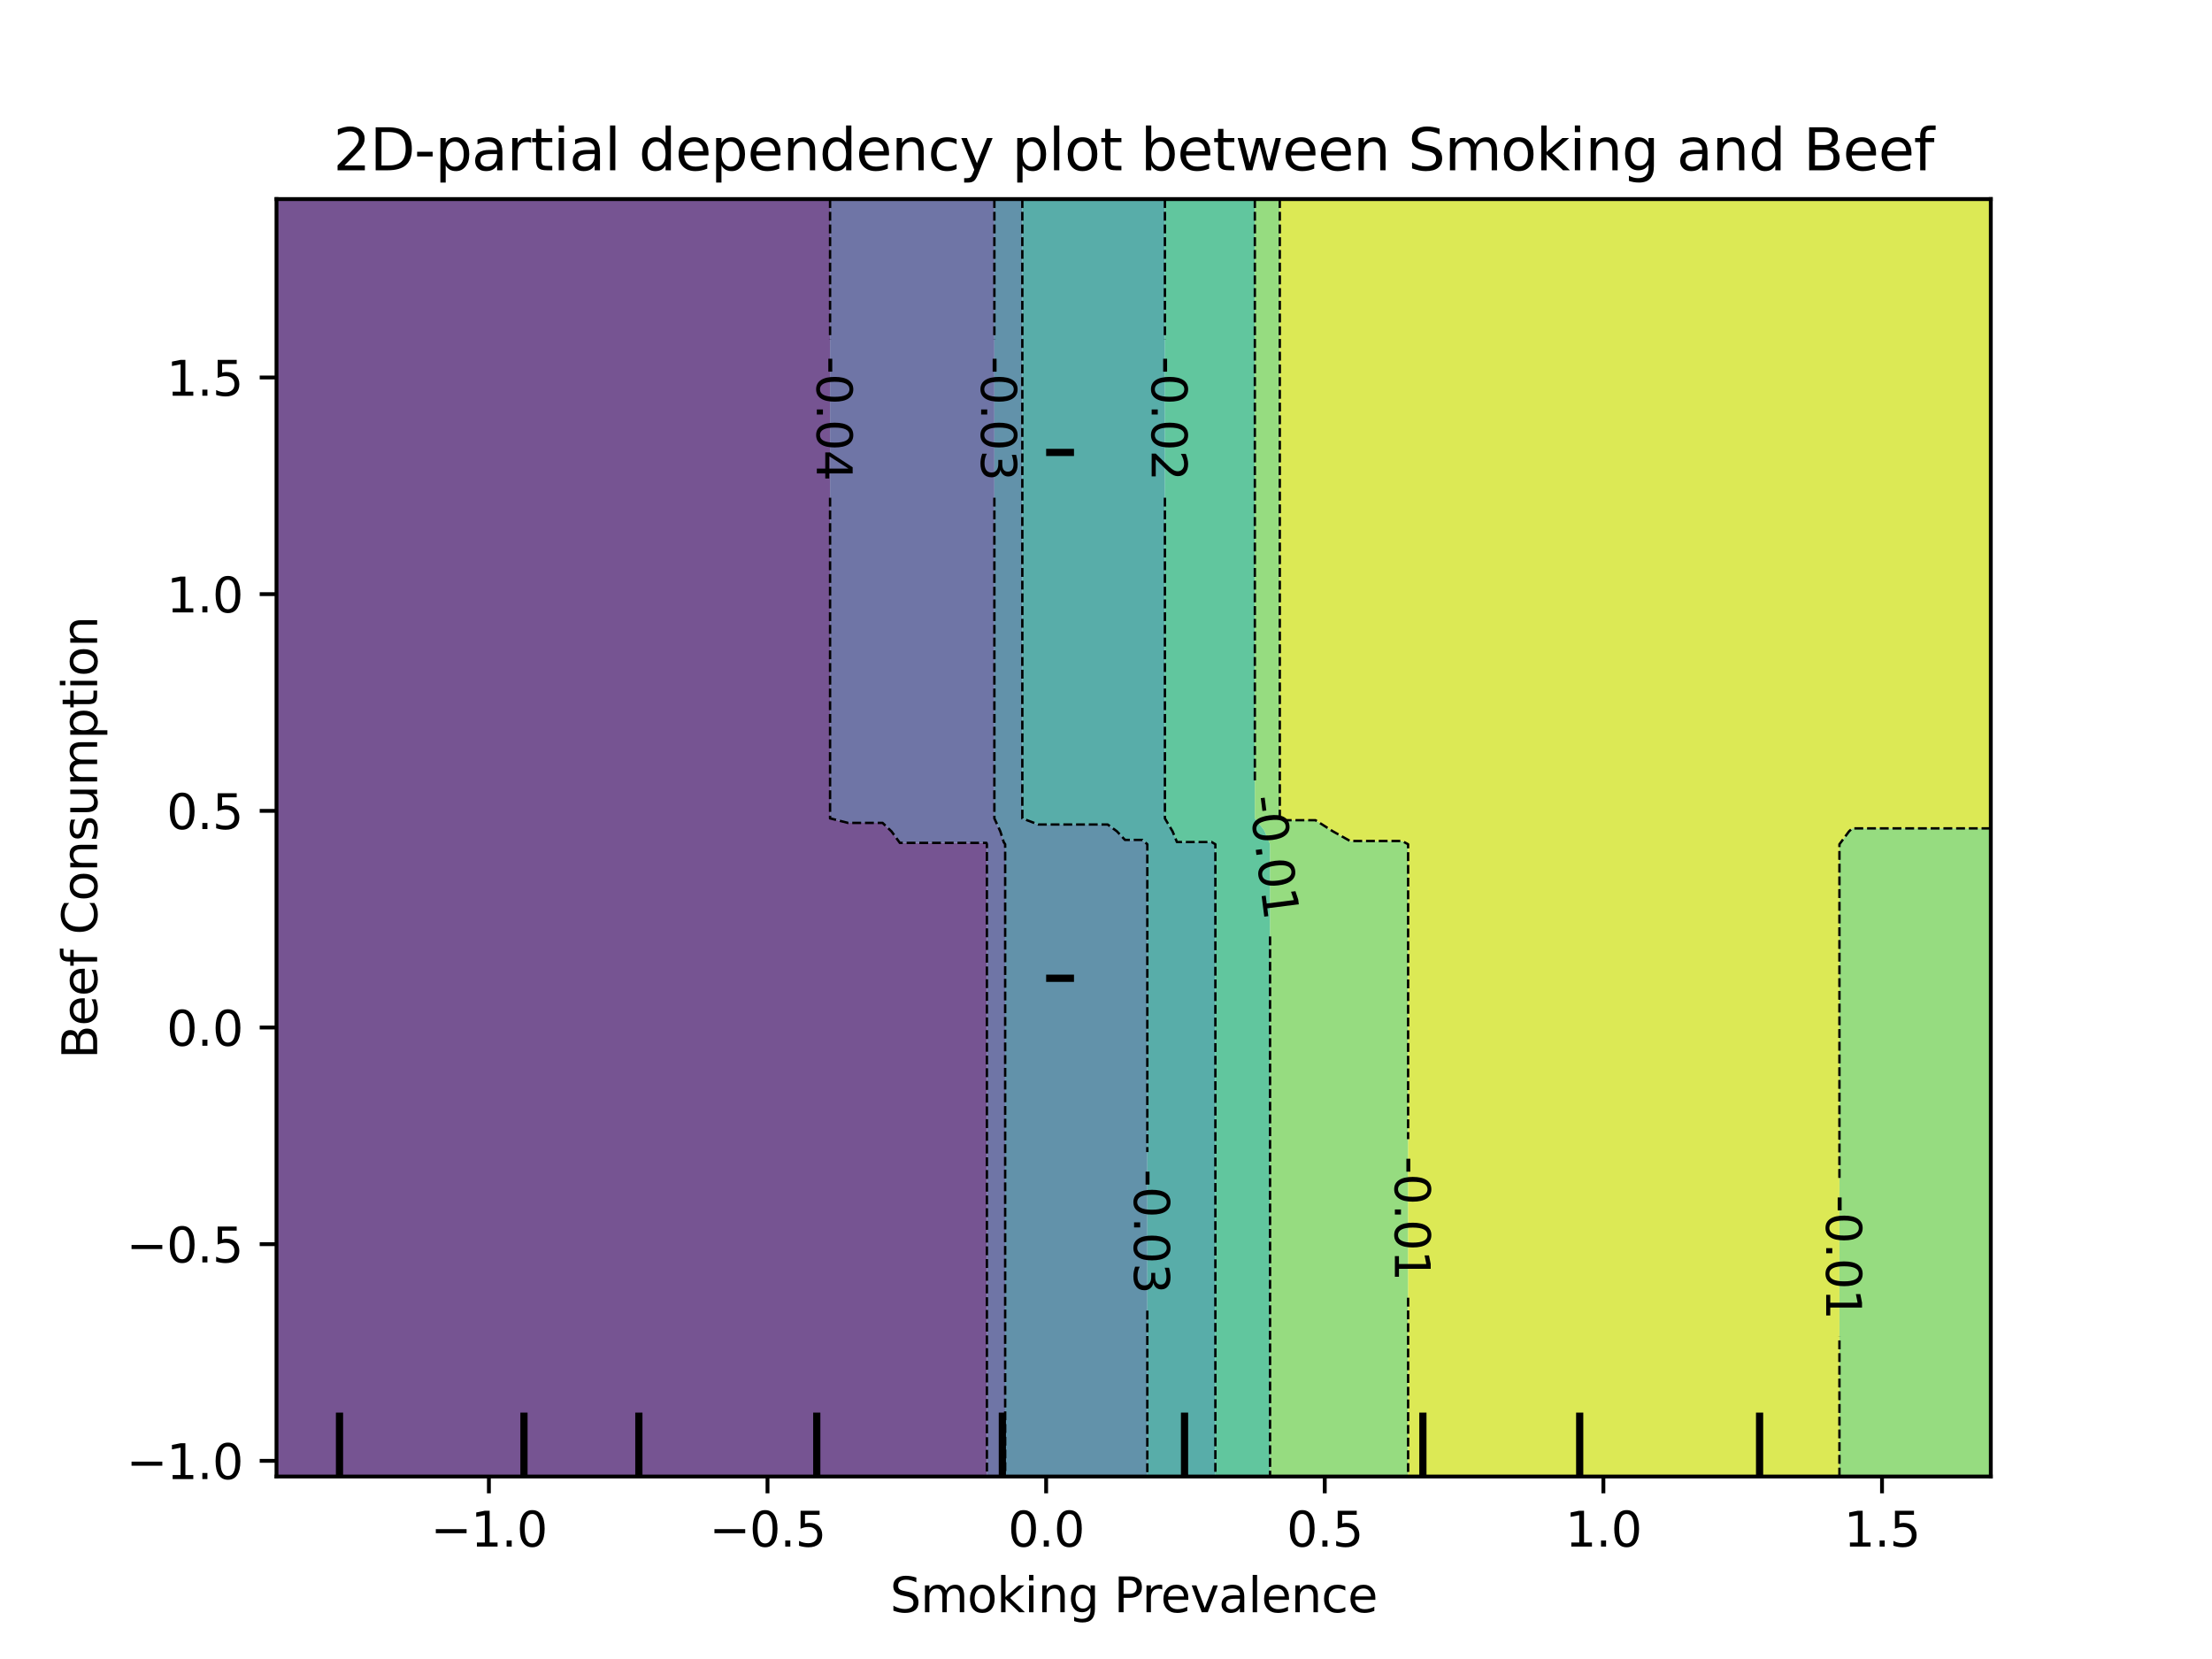 <?xml version="1.0" encoding="utf-8" standalone="no"?>
<!DOCTYPE svg PUBLIC "-//W3C//DTD SVG 1.1//EN"
  "http://www.w3.org/Graphics/SVG/1.1/DTD/svg11.dtd">
<svg xmlns:xlink="http://www.w3.org/1999/xlink" width="460.8pt" height="345.6pt" viewBox="0 0 460.8 345.6" xmlns="http://www.w3.org/2000/svg" version="1.1">
 <defs>
  <style type="text/css">*{stroke-linejoin: round; stroke-linecap: butt}</style>
 </defs>
 <g id="figure_1">
  <g id="patch_1">
   <path d="M 0 345.6 
L 460.8 345.6 
L 460.8 0 
L 0 0 
L 0 345.6 
z
" style="fill: none"/>
  </g>
  <g id="axes_1"/>
  <g id="axes_2">
   <g id="patch_2">
    <path d="M 57.6 307.584 
L 414.72 307.584 
L 414.72 41.472 
L 57.6 41.472 
L 57.6 307.584 
z
" style="fill: none"/>
   </g>
   <g id="PathCollection_1">
    <path d="M 61.207 307.584 
L 64.815 307.584 
L 68.422 307.584 
L 72.029 307.584 
L 75.636 307.584 
L 79.244 307.584 
L 82.851 307.584 
L 86.458 307.584 
L 90.065 307.584 
L 93.673 307.584 
L 97.28 307.584 
L 100.887 307.584 
L 104.495 307.584 
L 108.102 307.584 
L 111.709 307.584 
L 115.316 307.584 
L 118.924 307.584 
L 122.531 307.584 
L 126.138 307.584 
L 129.745 307.584 
L 133.353 307.584 
L 136.96 307.584 
L 140.567 307.584 
L 144.175 307.584 
L 147.782 307.584 
L 151.389 307.584 
L 154.996 307.584 
L 158.604 307.584 
L 162.211 307.584 
L 165.818 307.584 
L 169.425 307.584 
L 173.033 307.584 
L 176.64 307.584 
L 180.247 307.584 
L 183.855 307.584 
L 187.462 307.584 
L 191.069 307.584 
L 194.676 307.584 
L 198.284 307.584 
L 201.891 307.584 
L 205.498 307.584 
L 205.587 307.584 
L 205.587 304.896 
L 205.587 302.208 
L 205.587 299.52 
L 205.587 296.832 
L 205.587 294.144 
L 205.587 291.456 
L 205.587 288.768 
L 205.587 286.08 
L 205.587 283.392 
L 205.587 280.704 
L 205.587 278.016 
L 205.587 275.328 
L 205.587 272.64 
L 205.587 269.952 
L 205.587 267.264 
L 205.587 264.576 
L 205.587 261.888 
L 205.587 259.2 
L 205.587 256.512 
L 205.587 253.824 
L 205.587 251.136 
L 205.587 248.448 
L 205.587 245.76 
L 205.587 243.072 
L 205.587 240.384 
L 205.587 237.696 
L 205.587 235.008 
L 205.587 232.32 
L 205.587 229.632 
L 205.587 226.944 
L 205.587 224.256 
L 205.587 221.568 
L 205.587 218.88 
L 205.587 216.192 
L 205.587 213.504 
L 205.587 210.816 
L 205.587 208.128 
L 205.587 205.44 
L 205.587 202.752 
L 205.587 200.064 
L 205.587 197.376 
L 205.587 194.688 
L 205.587 192 
L 205.587 189.312 
L 205.587 186.624 
L 205.587 183.936 
L 205.587 181.248 
L 205.587 178.56 
L 205.587 175.872 
L 205.498 175.592 
L 201.891 175.592 
L 198.284 175.592 
L 194.676 175.592 
L 191.069 175.592 
L 187.462 175.592 
L 185.706 173.184 
L 183.855 171.42 
L 180.247 171.42 
L 176.64 171.42 
L 173.033 170.508 
L 172.919 170.496 
L 172.919 167.808 
L 172.919 165.12 
L 172.919 162.432 
L 172.919 159.744 
L 172.919 157.056 
L 172.919 154.368 
L 172.919 151.68 
L 172.919 148.992 
L 172.919 146.304 
L 172.919 143.616 
L 172.919 140.928 
L 172.919 138.24 
L 172.919 135.552 
L 172.919 132.864 
L 172.919 130.176 
L 172.919 127.488 
L 172.919 124.8 
L 172.919 122.112 
L 172.919 119.424 
L 172.919 116.736 
L 172.919 114.048 
L 172.919 111.36 
L 172.919 108.672 
L 172.919 105.984 
L 172.919 103.296 
L 172.919 100.608 
L 172.919 97.92 
L 172.919 95.232 
L 172.919 92.544 
L 172.919 89.856 
L 172.919 87.168 
L 172.919 84.48 
L 172.919 81.792 
L 172.919 79.104 
L 172.919 76.416 
L 172.919 73.728 
L 172.919 71.04 
L 172.919 68.352 
L 172.919 65.664 
L 172.919 62.976 
L 172.919 60.288 
L 172.919 57.6 
L 172.919 54.912 
L 172.919 52.224 
L 172.919 49.536 
L 172.919 46.848 
L 172.919 44.16 
L 172.919 41.472 
L 169.425 41.472 
L 165.818 41.472 
L 162.211 41.472 
L 158.604 41.472 
L 154.996 41.472 
L 151.389 41.472 
L 147.782 41.472 
L 144.175 41.472 
L 140.567 41.472 
L 136.96 41.472 
L 133.353 41.472 
L 129.745 41.472 
L 126.138 41.472 
L 122.531 41.472 
L 118.924 41.472 
L 115.316 41.472 
L 111.709 41.472 
L 108.102 41.472 
L 104.495 41.472 
L 100.887 41.472 
L 97.28 41.472 
L 93.673 41.472 
L 90.065 41.472 
L 86.458 41.472 
L 82.851 41.472 
L 79.244 41.472 
L 75.636 41.472 
L 72.029 41.472 
L 68.422 41.472 
L 64.815 41.472 
L 61.207 41.472 
L 57.6 41.472 
L 57.6 44.16 
L 57.6 46.848 
L 57.6 49.536 
L 57.6 52.224 
L 57.6 54.912 
L 57.6 57.6 
L 57.6 60.288 
L 57.6 62.976 
L 57.6 65.664 
L 57.6 68.352 
L 57.6 71.04 
L 57.6 73.728 
L 57.6 76.416 
L 57.6 79.104 
L 57.6 81.792 
L 57.6 84.48 
L 57.6 87.168 
L 57.6 89.856 
L 57.6 92.544 
L 57.6 95.232 
L 57.6 97.92 
L 57.6 100.608 
L 57.6 103.296 
L 57.6 105.984 
L 57.6 108.672 
L 57.6 111.36 
L 57.6 114.048 
L 57.6 116.736 
L 57.6 119.424 
L 57.6 122.112 
L 57.6 124.8 
L 57.6 127.488 
L 57.6 130.176 
L 57.6 132.864 
L 57.6 135.552 
L 57.6 138.24 
L 57.6 140.928 
L 57.6 143.616 
L 57.6 146.304 
L 57.6 148.992 
L 57.6 151.68 
L 57.6 154.368 
L 57.6 157.056 
L 57.6 159.744 
L 57.6 162.432 
L 57.6 165.12 
L 57.6 167.808 
L 57.6 170.496 
L 57.6 173.184 
L 57.6 175.872 
L 57.6 178.56 
L 57.6 181.248 
L 57.6 183.936 
L 57.6 186.624 
L 57.6 189.312 
L 57.6 192 
L 57.6 194.688 
L 57.6 197.376 
L 57.6 200.064 
L 57.6 202.752 
L 57.6 205.44 
L 57.6 208.128 
L 57.6 210.816 
L 57.6 213.504 
L 57.6 216.192 
L 57.6 218.88 
L 57.6 221.568 
L 57.6 224.256 
L 57.6 226.944 
L 57.6 229.632 
L 57.6 232.32 
L 57.6 235.008 
L 57.6 237.696 
L 57.6 240.384 
L 57.6 243.072 
L 57.6 245.76 
L 57.6 248.448 
L 57.6 251.136 
L 57.6 253.824 
L 57.6 256.512 
L 57.6 259.2 
L 57.6 261.888 
L 57.6 264.576 
L 57.6 267.264 
L 57.6 269.952 
L 57.6 272.64 
L 57.6 275.328 
L 57.6 278.016 
L 57.6 280.704 
L 57.6 283.392 
L 57.6 286.08 
L 57.6 288.768 
L 57.6 291.456 
L 57.6 294.144 
L 57.6 296.832 
L 57.6 299.52 
L 57.6 302.208 
L 57.6 304.896 
L 57.6 307.584 
z
" clip-path="url(#p0c16661199)" style="fill: #481b6d; fill-opacity: 0.75"/>
   </g>
   <g id="PathCollection_2">
    <path d="M 209.105 307.584 
L 209.394 307.584 
L 209.394 304.896 
L 209.394 302.208 
L 209.394 299.52 
L 209.394 296.832 
L 209.394 294.144 
L 209.394 291.456 
L 209.394 288.768 
L 209.394 286.08 
L 209.394 283.392 
L 209.394 280.704 
L 209.394 278.016 
L 209.394 275.328 
L 209.394 272.64 
L 209.394 269.952 
L 209.394 267.264 
L 209.394 264.576 
L 209.394 261.888 
L 209.394 259.2 
L 209.394 256.512 
L 209.394 253.824 
L 209.394 251.136 
L 209.394 248.448 
L 209.394 245.76 
L 209.394 243.072 
L 209.394 240.384 
L 209.394 237.696 
L 209.394 235.008 
L 209.394 232.32 
L 209.394 229.632 
L 209.394 226.944 
L 209.394 224.256 
L 209.394 221.568 
L 209.394 218.88 
L 209.394 216.192 
L 209.394 213.504 
L 209.394 210.816 
L 209.394 208.128 
L 209.394 205.44 
L 209.394 202.752 
L 209.394 200.064 
L 209.394 197.376 
L 209.394 194.688 
L 209.394 192 
L 209.394 189.312 
L 209.394 186.624 
L 209.394 183.936 
L 209.394 181.248 
L 209.394 178.56 
L 209.394 175.872 
L 209.105 175.459 
L 208.38 173.184 
L 207.147 170.496 
L 207.147 167.808 
L 207.147 165.12 
L 207.147 162.432 
L 207.147 159.744 
L 207.147 157.056 
L 207.147 154.368 
L 207.147 151.68 
L 207.147 148.992 
L 207.147 146.304 
L 207.147 143.616 
L 207.147 140.928 
L 207.147 138.24 
L 207.147 135.552 
L 207.147 132.864 
L 207.147 130.176 
L 207.147 127.488 
L 207.147 124.8 
L 207.147 122.112 
L 207.147 119.424 
L 207.147 116.736 
L 207.147 114.048 
L 207.147 111.36 
L 207.147 108.672 
L 207.147 105.984 
L 207.147 103.296 
L 207.147 100.608 
L 207.147 97.92 
L 207.147 95.232 
L 207.147 92.544 
L 207.147 89.856 
L 207.147 87.168 
L 207.147 84.48 
L 207.147 81.792 
L 207.147 79.104 
L 207.147 76.416 
L 207.147 73.728 
L 207.147 71.04 
L 207.147 68.352 
L 207.147 65.664 
L 207.147 62.976 
L 207.147 60.288 
L 207.147 57.6 
L 207.147 54.912 
L 207.147 52.224 
L 207.147 49.536 
L 207.147 46.848 
L 207.147 44.16 
L 207.147 41.472 
L 205.498 41.472 
L 201.891 41.472 
L 198.284 41.472 
L 194.676 41.472 
L 191.069 41.472 
L 187.462 41.472 
L 183.855 41.472 
L 180.247 41.472 
L 176.64 41.472 
L 173.033 41.472 
L 172.919 41.472 
L 172.919 44.16 
L 172.919 46.848 
L 172.919 49.536 
L 172.919 52.224 
L 172.919 54.912 
L 172.919 57.6 
L 172.919 60.288 
L 172.919 62.976 
L 172.919 65.664 
L 172.919 68.352 
L 172.919 71.04 
L 172.919 73.728 
L 172.919 76.416 
L 172.919 79.104 
L 172.919 81.792 
L 172.919 84.48 
L 172.919 87.168 
L 172.919 89.856 
L 172.919 92.544 
L 172.919 95.232 
L 172.919 97.92 
L 172.919 100.608 
L 172.919 103.296 
L 172.919 105.984 
L 172.919 108.672 
L 172.919 111.36 
L 172.919 114.048 
L 172.919 116.736 
L 172.919 119.424 
L 172.919 122.112 
L 172.919 124.8 
L 172.919 127.488 
L 172.919 130.176 
L 172.919 132.864 
L 172.919 135.552 
L 172.919 138.24 
L 172.919 140.928 
L 172.919 143.616 
L 172.919 146.304 
L 172.919 148.992 
L 172.919 151.68 
L 172.919 154.368 
L 172.919 157.056 
L 172.919 159.744 
L 172.919 162.432 
L 172.919 165.12 
L 172.919 167.808 
L 172.919 170.496 
L 173.033 170.508 
L 176.64 171.42 
L 180.247 171.42 
L 183.855 171.42 
L 185.706 173.184 
L 187.462 175.592 
L 191.069 175.592 
L 194.676 175.592 
L 198.284 175.592 
L 201.891 175.592 
L 205.498 175.592 
L 205.587 175.872 
L 205.587 178.56 
L 205.587 181.248 
L 205.587 183.936 
L 205.587 186.624 
L 205.587 189.312 
L 205.587 192 
L 205.587 194.688 
L 205.587 197.376 
L 205.587 200.064 
L 205.587 202.752 
L 205.587 205.44 
L 205.587 208.128 
L 205.587 210.816 
L 205.587 213.504 
L 205.587 216.192 
L 205.587 218.88 
L 205.587 221.568 
L 205.587 224.256 
L 205.587 226.944 
L 205.587 229.632 
L 205.587 232.32 
L 205.587 235.008 
L 205.587 237.696 
L 205.587 240.384 
L 205.587 243.072 
L 205.587 245.76 
L 205.587 248.448 
L 205.587 251.136 
L 205.587 253.824 
L 205.587 256.512 
L 205.587 259.2 
L 205.587 261.888 
L 205.587 264.576 
L 205.587 267.264 
L 205.587 269.952 
L 205.587 272.64 
L 205.587 275.328 
L 205.587 278.016 
L 205.587 280.704 
L 205.587 283.392 
L 205.587 286.08 
L 205.587 288.768 
L 205.587 291.456 
L 205.587 294.144 
L 205.587 296.832 
L 205.587 299.52 
L 205.587 302.208 
L 205.587 304.896 
L 205.587 307.584 
z
" clip-path="url(#p0c16661199)" style="fill: #3f4788; fill-opacity: 0.75"/>
   </g>
   <g id="PathCollection_3">
    <path d="M 212.713 307.584 
L 216.32 307.584 
L 219.927 307.584 
L 223.535 307.584 
L 227.142 307.584 
L 230.749 307.584 
L 234.356 307.584 
L 237.964 307.584 
L 239.008 307.584 
L 239.008 304.896 
L 239.008 302.208 
L 239.008 299.52 
L 239.008 296.832 
L 239.008 294.144 
L 239.008 291.456 
L 239.008 288.768 
L 239.008 286.08 
L 239.008 283.392 
L 239.008 280.704 
L 239.008 278.016 
L 239.008 275.328 
L 239.008 272.64 
L 239.008 269.952 
L 239.008 267.264 
L 239.008 264.576 
L 239.008 261.888 
L 239.008 259.2 
L 239.008 256.512 
L 239.008 253.824 
L 239.008 251.136 
L 239.008 248.448 
L 239.008 245.76 
L 239.008 243.072 
L 239.008 240.384 
L 239.008 237.696 
L 239.008 235.008 
L 239.008 232.32 
L 239.008 229.632 
L 239.008 226.944 
L 239.008 224.256 
L 239.008 221.568 
L 239.008 218.88 
L 239.008 216.192 
L 239.008 213.504 
L 239.008 210.816 
L 239.008 208.128 
L 239.008 205.44 
L 239.008 202.752 
L 239.008 200.064 
L 239.008 197.376 
L 239.008 194.688 
L 239.008 192 
L 239.008 189.312 
L 239.008 186.624 
L 239.008 183.936 
L 239.008 181.248 
L 239.008 178.56 
L 239.008 175.872 
L 237.964 174.971 
L 234.356 174.971 
L 232.676 173.184 
L 230.749 171.762 
L 227.142 171.762 
L 223.535 171.762 
L 219.927 171.762 
L 216.32 171.762 
L 212.969 170.496 
L 212.969 167.808 
L 212.969 165.12 
L 212.969 162.432 
L 212.969 159.744 
L 212.969 157.056 
L 212.969 154.368 
L 212.969 151.68 
L 212.969 148.992 
L 212.969 146.304 
L 212.969 143.616 
L 212.969 140.928 
L 212.969 138.24 
L 212.969 135.552 
L 212.969 132.864 
L 212.969 130.176 
L 212.969 127.488 
L 212.969 124.8 
L 212.969 122.112 
L 212.969 119.424 
L 212.969 116.736 
L 212.969 114.048 
L 212.969 111.36 
L 212.969 108.672 
L 212.969 105.984 
L 212.969 103.296 
L 212.969 100.608 
L 212.969 97.92 
L 212.969 95.232 
L 212.969 92.544 
L 212.969 89.856 
L 212.969 87.168 
L 212.969 84.48 
L 212.969 81.792 
L 212.969 79.104 
L 212.969 76.416 
L 212.969 73.728 
L 212.969 71.04 
L 212.969 68.352 
L 212.969 65.664 
L 212.969 62.976 
L 212.969 60.288 
L 212.969 57.6 
L 212.969 54.912 
L 212.969 52.224 
L 212.969 49.536 
L 212.969 46.848 
L 212.969 44.16 
L 212.969 41.472 
L 212.713 41.472 
L 209.105 41.472 
L 207.147 41.472 
L 207.147 44.16 
L 207.147 46.848 
L 207.147 49.536 
L 207.147 52.224 
L 207.147 54.912 
L 207.147 57.6 
L 207.147 60.288 
L 207.147 62.976 
L 207.147 65.664 
L 207.147 68.352 
L 207.147 71.04 
L 207.147 73.728 
L 207.147 76.416 
L 207.147 79.104 
L 207.147 81.792 
L 207.147 84.48 
L 207.147 87.168 
L 207.147 89.856 
L 207.147 92.544 
L 207.147 95.232 
L 207.147 97.92 
L 207.147 100.608 
L 207.147 103.296 
L 207.147 105.984 
L 207.147 108.672 
L 207.147 111.36 
L 207.147 114.048 
L 207.147 116.736 
L 207.147 119.424 
L 207.147 122.112 
L 207.147 124.8 
L 207.147 127.488 
L 207.147 130.176 
L 207.147 132.864 
L 207.147 135.552 
L 207.147 138.24 
L 207.147 140.928 
L 207.147 143.616 
L 207.147 146.304 
L 207.147 148.992 
L 207.147 151.68 
L 207.147 154.368 
L 207.147 157.056 
L 207.147 159.744 
L 207.147 162.432 
L 207.147 165.12 
L 207.147 167.808 
L 207.147 170.496 
L 208.38 173.184 
L 209.105 175.459 
L 209.394 175.872 
L 209.394 178.56 
L 209.394 181.248 
L 209.394 183.936 
L 209.394 186.624 
L 209.394 189.312 
L 209.394 192 
L 209.394 194.688 
L 209.394 197.376 
L 209.394 200.064 
L 209.394 202.752 
L 209.394 205.44 
L 209.394 208.128 
L 209.394 210.816 
L 209.394 213.504 
L 209.394 216.192 
L 209.394 218.88 
L 209.394 221.568 
L 209.394 224.256 
L 209.394 226.944 
L 209.394 229.632 
L 209.394 232.32 
L 209.394 235.008 
L 209.394 237.696 
L 209.394 240.384 
L 209.394 243.072 
L 209.394 245.76 
L 209.394 248.448 
L 209.394 251.136 
L 209.394 253.824 
L 209.394 256.512 
L 209.394 259.2 
L 209.394 261.888 
L 209.394 264.576 
L 209.394 267.264 
L 209.394 269.952 
L 209.394 272.64 
L 209.394 275.328 
L 209.394 278.016 
L 209.394 280.704 
L 209.394 283.392 
L 209.394 286.08 
L 209.394 288.768 
L 209.394 291.456 
L 209.394 294.144 
L 209.394 296.832 
L 209.394 299.52 
L 209.394 302.208 
L 209.394 304.896 
L 209.394 307.584 
z
" clip-path="url(#p0c16661199)" style="fill: #2e6e8e; fill-opacity: 0.75"/>
   </g>
   <g id="PathCollection_4">
    <path d="M 241.571 307.584 
L 245.178 307.584 
L 248.785 307.584 
L 252.393 307.584 
L 253.186 307.584 
L 253.186 304.896 
L 253.186 302.208 
L 253.186 299.52 
L 253.186 296.832 
L 253.186 294.144 
L 253.186 291.456 
L 253.186 288.768 
L 253.186 286.08 
L 253.186 283.392 
L 253.186 280.704 
L 253.186 278.016 
L 253.186 275.328 
L 253.186 272.64 
L 253.186 269.952 
L 253.186 267.264 
L 253.186 264.576 
L 253.186 261.888 
L 253.186 259.2 
L 253.186 256.512 
L 253.186 253.824 
L 253.186 251.136 
L 253.186 248.448 
L 253.186 245.76 
L 253.186 243.072 
L 253.186 240.384 
L 253.186 237.696 
L 253.186 235.008 
L 253.186 232.32 
L 253.186 229.632 
L 253.186 226.944 
L 253.186 224.256 
L 253.186 221.568 
L 253.186 218.88 
L 253.186 216.192 
L 253.186 213.504 
L 253.186 210.816 
L 253.186 208.128 
L 253.186 205.44 
L 253.186 202.752 
L 253.186 200.064 
L 253.186 197.376 
L 253.186 194.688 
L 253.186 192 
L 253.186 189.312 
L 253.186 186.624 
L 253.186 183.936 
L 253.186 181.248 
L 253.186 178.56 
L 253.186 175.872 
L 252.393 175.412 
L 248.785 175.412 
L 245.178 175.412 
L 244.263 173.184 
L 242.672 170.496 
L 242.672 167.808 
L 242.672 165.12 
L 242.672 162.432 
L 242.672 159.744 
L 242.672 157.056 
L 242.672 154.368 
L 242.672 151.68 
L 242.672 148.992 
L 242.672 146.304 
L 242.672 143.616 
L 242.672 140.928 
L 242.672 138.24 
L 242.672 135.552 
L 242.672 132.864 
L 242.672 130.176 
L 242.672 127.488 
L 242.672 124.8 
L 242.672 122.112 
L 242.672 119.424 
L 242.672 116.736 
L 242.672 114.048 
L 242.672 111.36 
L 242.672 108.672 
L 242.672 105.984 
L 242.672 103.296 
L 242.672 100.608 
L 242.672 97.92 
L 242.672 95.232 
L 242.672 92.544 
L 242.672 89.856 
L 242.672 87.168 
L 242.672 84.48 
L 242.672 81.792 
L 242.672 79.104 
L 242.672 76.416 
L 242.672 73.728 
L 242.672 71.04 
L 242.672 68.352 
L 242.672 65.664 
L 242.672 62.976 
L 242.672 60.288 
L 242.672 57.6 
L 242.672 54.912 
L 242.672 52.224 
L 242.672 49.536 
L 242.672 46.848 
L 242.672 44.16 
L 242.672 41.472 
L 241.571 41.472 
L 237.964 41.472 
L 234.356 41.472 
L 230.749 41.472 
L 227.142 41.472 
L 223.535 41.472 
L 219.927 41.472 
L 216.32 41.472 
L 212.969 41.472 
L 212.969 44.16 
L 212.969 46.848 
L 212.969 49.536 
L 212.969 52.224 
L 212.969 54.912 
L 212.969 57.6 
L 212.969 60.288 
L 212.969 62.976 
L 212.969 65.664 
L 212.969 68.352 
L 212.969 71.04 
L 212.969 73.728 
L 212.969 76.416 
L 212.969 79.104 
L 212.969 81.792 
L 212.969 84.48 
L 212.969 87.168 
L 212.969 89.856 
L 212.969 92.544 
L 212.969 95.232 
L 212.969 97.92 
L 212.969 100.608 
L 212.969 103.296 
L 212.969 105.984 
L 212.969 108.672 
L 212.969 111.36 
L 212.969 114.048 
L 212.969 116.736 
L 212.969 119.424 
L 212.969 122.112 
L 212.969 124.8 
L 212.969 127.488 
L 212.969 130.176 
L 212.969 132.864 
L 212.969 135.552 
L 212.969 138.24 
L 212.969 140.928 
L 212.969 143.616 
L 212.969 146.304 
L 212.969 148.992 
L 212.969 151.68 
L 212.969 154.368 
L 212.969 157.056 
L 212.969 159.744 
L 212.969 162.432 
L 212.969 165.12 
L 212.969 167.808 
L 212.969 170.496 
L 216.32 171.762 
L 219.927 171.762 
L 223.535 171.762 
L 227.142 171.762 
L 230.749 171.762 
L 232.676 173.184 
L 234.356 174.971 
L 237.964 174.971 
L 239.008 175.872 
L 239.008 178.56 
L 239.008 181.248 
L 239.008 183.936 
L 239.008 186.624 
L 239.008 189.312 
L 239.008 192 
L 239.008 194.688 
L 239.008 197.376 
L 239.008 200.064 
L 239.008 202.752 
L 239.008 205.44 
L 239.008 208.128 
L 239.008 210.816 
L 239.008 213.504 
L 239.008 216.192 
L 239.008 218.88 
L 239.008 221.568 
L 239.008 224.256 
L 239.008 226.944 
L 239.008 229.632 
L 239.008 232.32 
L 239.008 235.008 
L 239.008 237.696 
L 239.008 240.384 
L 239.008 243.072 
L 239.008 245.76 
L 239.008 248.448 
L 239.008 251.136 
L 239.008 253.824 
L 239.008 256.512 
L 239.008 259.2 
L 239.008 261.888 
L 239.008 264.576 
L 239.008 267.264 
L 239.008 269.952 
L 239.008 272.64 
L 239.008 275.328 
L 239.008 278.016 
L 239.008 280.704 
L 239.008 283.392 
L 239.008 286.08 
L 239.008 288.768 
L 239.008 291.456 
L 239.008 294.144 
L 239.008 296.832 
L 239.008 299.52 
L 239.008 302.208 
L 239.008 304.896 
L 239.008 307.584 
z
" clip-path="url(#p0c16661199)" style="fill: #21918c; fill-opacity: 0.75"/>
   </g>
   <g id="PathCollection_5">
    <path d="M 256 307.584 
L 259.607 307.584 
L 263.215 307.584 
L 264.576 307.584 
L 264.576 304.896 
L 264.576 302.208 
L 264.576 299.52 
L 264.576 296.832 
L 264.576 294.144 
L 264.576 291.456 
L 264.576 288.768 
L 264.576 286.08 
L 264.576 283.392 
L 264.576 280.704 
L 264.576 278.016 
L 264.576 275.328 
L 264.576 272.64 
L 264.576 269.952 
L 264.576 267.264 
L 264.576 264.576 
L 264.576 261.888 
L 264.576 259.2 
L 264.576 256.512 
L 264.576 253.824 
L 264.576 251.136 
L 264.576 248.448 
L 264.576 245.76 
L 264.576 243.072 
L 264.576 240.384 
L 264.576 237.696 
L 264.576 235.008 
L 264.576 232.32 
L 264.576 229.632 
L 264.576 226.944 
L 264.576 224.256 
L 264.576 221.568 
L 264.576 218.88 
L 264.576 216.192 
L 264.576 213.504 
L 264.576 210.816 
L 264.576 208.128 
L 264.576 205.44 
L 264.576 202.752 
L 264.576 200.064 
L 264.576 197.376 
L 264.576 194.688 
L 264.576 192 
L 264.576 189.312 
L 264.576 186.624 
L 264.576 183.936 
L 264.576 181.248 
L 264.576 178.56 
L 264.576 175.872 
L 263.463 173.184 
L 263.215 172.767 
L 261.409 170.496 
L 261.409 167.808 
L 261.409 165.12 
L 261.409 162.432 
L 261.409 159.744 
L 261.409 157.056 
L 261.409 154.368 
L 261.409 151.68 
L 261.409 148.992 
L 261.409 146.304 
L 261.409 143.616 
L 261.409 140.928 
L 261.409 138.24 
L 261.409 135.552 
L 261.409 132.864 
L 261.409 130.176 
L 261.409 127.488 
L 261.409 124.8 
L 261.409 122.112 
L 261.409 119.424 
L 261.409 116.736 
L 261.409 114.048 
L 261.409 111.36 
L 261.409 108.672 
L 261.409 105.984 
L 261.409 103.296 
L 261.409 100.608 
L 261.409 97.92 
L 261.409 95.232 
L 261.409 92.544 
L 261.409 89.856 
L 261.409 87.168 
L 261.409 84.48 
L 261.409 81.792 
L 261.409 79.104 
L 261.409 76.416 
L 261.409 73.728 
L 261.409 71.04 
L 261.409 68.352 
L 261.409 65.664 
L 261.409 62.976 
L 261.409 60.288 
L 261.409 57.6 
L 261.409 54.912 
L 261.409 52.224 
L 261.409 49.536 
L 261.409 46.848 
L 261.409 44.16 
L 261.409 41.472 
L 259.607 41.472 
L 256 41.472 
L 252.393 41.472 
L 248.785 41.472 
L 245.178 41.472 
L 242.672 41.472 
L 242.672 44.16 
L 242.672 46.848 
L 242.672 49.536 
L 242.672 52.224 
L 242.672 54.912 
L 242.672 57.6 
L 242.672 60.288 
L 242.672 62.976 
L 242.672 65.664 
L 242.672 68.352 
L 242.672 71.04 
L 242.672 73.728 
L 242.672 76.416 
L 242.672 79.104 
L 242.672 81.792 
L 242.672 84.48 
L 242.672 87.168 
L 242.672 89.856 
L 242.672 92.544 
L 242.672 95.232 
L 242.672 97.92 
L 242.672 100.608 
L 242.672 103.296 
L 242.672 105.984 
L 242.672 108.672 
L 242.672 111.36 
L 242.672 114.048 
L 242.672 116.736 
L 242.672 119.424 
L 242.672 122.112 
L 242.672 124.8 
L 242.672 127.488 
L 242.672 130.176 
L 242.672 132.864 
L 242.672 135.552 
L 242.672 138.24 
L 242.672 140.928 
L 242.672 143.616 
L 242.672 146.304 
L 242.672 148.992 
L 242.672 151.68 
L 242.672 154.368 
L 242.672 157.056 
L 242.672 159.744 
L 242.672 162.432 
L 242.672 165.12 
L 242.672 167.808 
L 242.672 170.496 
L 244.263 173.184 
L 245.178 175.412 
L 248.785 175.412 
L 252.393 175.412 
L 253.186 175.872 
L 253.186 178.56 
L 253.186 181.248 
L 253.186 183.936 
L 253.186 186.624 
L 253.186 189.312 
L 253.186 192 
L 253.186 194.688 
L 253.186 197.376 
L 253.186 200.064 
L 253.186 202.752 
L 253.186 205.44 
L 253.186 208.128 
L 253.186 210.816 
L 253.186 213.504 
L 253.186 216.192 
L 253.186 218.88 
L 253.186 221.568 
L 253.186 224.256 
L 253.186 226.944 
L 253.186 229.632 
L 253.186 232.32 
L 253.186 235.008 
L 253.186 237.696 
L 253.186 240.384 
L 253.186 243.072 
L 253.186 245.76 
L 253.186 248.448 
L 253.186 251.136 
L 253.186 253.824 
L 253.186 256.512 
L 253.186 259.2 
L 253.186 261.888 
L 253.186 264.576 
L 253.186 267.264 
L 253.186 269.952 
L 253.186 272.64 
L 253.186 275.328 
L 253.186 278.016 
L 253.186 280.704 
L 253.186 283.392 
L 253.186 286.08 
L 253.186 288.768 
L 253.186 291.456 
L 253.186 294.144 
L 253.186 296.832 
L 253.186 299.52 
L 253.186 302.208 
L 253.186 304.896 
L 253.186 307.584 
z
" clip-path="url(#p0c16661199)" style="fill: #2db27d; fill-opacity: 0.75"/>
   </g>
   <g id="PathCollection_6">
    <path d="M 266.822 307.584 
L 270.429 307.584 
L 274.036 307.584 
L 277.644 307.584 
L 281.251 307.584 
L 284.858 307.584 
L 288.465 307.584 
L 292.073 307.584 
L 293.337 307.584 
L 293.337 304.896 
L 293.337 302.208 
L 293.337 299.52 
L 293.337 296.832 
L 293.337 294.144 
L 293.337 291.456 
L 293.337 288.768 
L 293.337 286.08 
L 293.337 283.392 
L 293.337 280.704 
L 293.337 278.016 
L 293.337 275.328 
L 293.337 272.64 
L 293.337 269.952 
L 293.337 267.264 
L 293.337 264.576 
L 293.337 261.888 
L 293.337 259.2 
L 293.337 256.512 
L 293.337 253.824 
L 293.337 251.136 
L 293.337 248.448 
L 293.337 245.76 
L 293.337 243.072 
L 293.337 240.384 
L 293.337 237.696 
L 293.337 235.008 
L 293.337 232.32 
L 293.337 229.632 
L 293.337 226.944 
L 293.337 224.256 
L 293.337 221.568 
L 293.337 218.88 
L 293.337 216.192 
L 293.337 213.504 
L 293.337 210.816 
L 293.337 208.128 
L 293.337 205.44 
L 293.337 202.752 
L 293.337 200.064 
L 293.337 197.376 
L 293.337 194.688 
L 293.337 192 
L 293.337 189.312 
L 293.337 186.624 
L 293.337 183.936 
L 293.337 181.248 
L 293.337 178.56 
L 293.337 175.872 
L 292.073 175.197 
L 288.465 175.197 
L 284.858 175.197 
L 281.251 175.197 
L 277.673 173.184 
L 277.644 173.172 
L 274.036 170.865 
L 270.429 170.865 
L 266.822 170.865 
L 266.602 170.496 
L 266.602 167.808 
L 266.602 165.12 
L 266.602 162.432 
L 266.602 159.744 
L 266.602 157.056 
L 266.602 154.368 
L 266.602 151.68 
L 266.602 148.992 
L 266.602 146.304 
L 266.602 143.616 
L 266.602 140.928 
L 266.602 138.24 
L 266.602 135.552 
L 266.602 132.864 
L 266.602 130.176 
L 266.602 127.488 
L 266.602 124.8 
L 266.602 122.112 
L 266.602 119.424 
L 266.602 116.736 
L 266.602 114.048 
L 266.602 111.36 
L 266.602 108.672 
L 266.602 105.984 
L 266.602 103.296 
L 266.602 100.608 
L 266.602 97.92 
L 266.602 95.232 
L 266.602 92.544 
L 266.602 89.856 
L 266.602 87.168 
L 266.602 84.48 
L 266.602 81.792 
L 266.602 79.104 
L 266.602 76.416 
L 266.602 73.728 
L 266.602 71.04 
L 266.602 68.352 
L 266.602 65.664 
L 266.602 62.976 
L 266.602 60.288 
L 266.602 57.6 
L 266.602 54.912 
L 266.602 52.224 
L 266.602 49.536 
L 266.602 46.848 
L 266.602 44.16 
L 266.602 41.472 
L 263.215 41.472 
L 261.409 41.472 
L 261.409 44.16 
L 261.409 46.848 
L 261.409 49.536 
L 261.409 52.224 
L 261.409 54.912 
L 261.409 57.6 
L 261.409 60.288 
L 261.409 62.976 
L 261.409 65.664 
L 261.409 68.352 
L 261.409 71.04 
L 261.409 73.728 
L 261.409 76.416 
L 261.409 79.104 
L 261.409 81.792 
L 261.409 84.48 
L 261.409 87.168 
L 261.409 89.856 
L 261.409 92.544 
L 261.409 95.232 
L 261.409 97.92 
L 261.409 100.608 
L 261.409 103.296 
L 261.409 105.984 
L 261.409 108.672 
L 261.409 111.36 
L 261.409 114.048 
L 261.409 116.736 
L 261.409 119.424 
L 261.409 122.112 
L 261.409 124.8 
L 261.409 127.488 
L 261.409 130.176 
L 261.409 132.864 
L 261.409 135.552 
L 261.409 138.24 
L 261.409 140.928 
L 261.409 143.616 
L 261.409 146.304 
L 261.409 148.992 
L 261.409 151.68 
L 261.409 154.368 
L 261.409 157.056 
L 261.409 159.744 
L 261.409 162.432 
L 261.409 165.12 
L 261.409 167.808 
L 261.409 170.496 
L 263.215 172.767 
L 263.463 173.184 
L 264.576 175.872 
L 264.576 178.56 
L 264.576 181.248 
L 264.576 183.936 
L 264.576 186.624 
L 264.576 189.312 
L 264.576 192 
L 264.576 194.688 
L 264.576 197.376 
L 264.576 200.064 
L 264.576 202.752 
L 264.576 205.44 
L 264.576 208.128 
L 264.576 210.816 
L 264.576 213.504 
L 264.576 216.192 
L 264.576 218.88 
L 264.576 221.568 
L 264.576 224.256 
L 264.576 226.944 
L 264.576 229.632 
L 264.576 232.32 
L 264.576 235.008 
L 264.576 237.696 
L 264.576 240.384 
L 264.576 243.072 
L 264.576 245.76 
L 264.576 248.448 
L 264.576 251.136 
L 264.576 253.824 
L 264.576 256.512 
L 264.576 259.2 
L 264.576 261.888 
L 264.576 264.576 
L 264.576 267.264 
L 264.576 269.952 
L 264.576 272.64 
L 264.576 275.328 
L 264.576 278.016 
L 264.576 280.704 
L 264.576 283.392 
L 264.576 286.08 
L 264.576 288.768 
L 264.576 291.456 
L 264.576 294.144 
L 264.576 296.832 
L 264.576 299.52 
L 264.576 302.208 
L 264.576 304.896 
L 264.576 307.584 
z
" clip-path="url(#p0c16661199)" style="fill: #73d056; fill-opacity: 0.75"/>
    <path d="M 385.862 307.584 
L 389.469 307.584 
L 393.076 307.584 
L 396.684 307.584 
L 400.291 307.584 
L 403.898 307.584 
L 407.505 307.584 
L 411.113 307.584 
L 414.72 307.584 
L 414.72 304.896 
L 414.72 302.208 
L 414.72 299.52 
L 414.72 296.832 
L 414.72 294.144 
L 414.72 291.456 
L 414.72 288.768 
L 414.72 286.08 
L 414.72 283.392 
L 414.72 280.704 
L 414.72 278.016 
L 414.72 275.328 
L 414.72 272.64 
L 414.72 269.952 
L 414.72 267.264 
L 414.72 264.576 
L 414.72 261.888 
L 414.72 259.2 
L 414.72 256.512 
L 414.72 253.824 
L 414.72 251.136 
L 414.72 248.448 
L 414.72 245.76 
L 414.72 243.072 
L 414.72 240.384 
L 414.72 237.696 
L 414.72 235.008 
L 414.72 232.32 
L 414.72 229.632 
L 414.72 226.944 
L 414.72 224.256 
L 414.72 221.568 
L 414.72 218.88 
L 414.72 216.192 
L 414.72 213.504 
L 414.72 210.816 
L 414.72 208.128 
L 414.72 205.44 
L 414.72 202.752 
L 414.72 200.064 
L 414.72 197.376 
L 414.72 194.688 
L 414.72 192 
L 414.72 189.312 
L 414.72 186.624 
L 414.72 183.936 
L 414.72 181.248 
L 414.72 178.56 
L 414.72 175.872 
L 414.72 173.184 
L 414.72 172.564 
L 411.113 172.564 
L 407.505 172.564 
L 403.898 172.564 
L 400.291 172.564 
L 396.684 172.564 
L 393.076 172.564 
L 389.469 172.564 
L 385.862 172.564 
L 385.195 173.184 
L 383.188 175.872 
L 383.188 178.56 
L 383.188 181.248 
L 383.188 183.936 
L 383.188 186.624 
L 383.188 189.312 
L 383.188 192 
L 383.188 194.688 
L 383.188 197.376 
L 383.188 200.064 
L 383.188 202.752 
L 383.188 205.44 
L 383.188 208.128 
L 383.188 210.816 
L 383.188 213.504 
L 383.188 216.192 
L 383.188 218.88 
L 383.188 221.568 
L 383.188 224.256 
L 383.188 226.944 
L 383.188 229.632 
L 383.188 232.32 
L 383.188 235.008 
L 383.188 237.696 
L 383.188 240.384 
L 383.188 243.072 
L 383.188 245.76 
L 383.188 248.448 
L 383.188 251.136 
L 383.188 253.824 
L 383.188 256.512 
L 383.188 259.2 
L 383.188 261.888 
L 383.188 264.576 
L 383.188 267.264 
L 383.188 269.952 
L 383.188 272.64 
L 383.188 275.328 
L 383.188 278.016 
L 383.188 280.704 
L 383.188 283.392 
L 383.188 286.08 
L 383.188 288.768 
L 383.188 291.456 
L 383.188 294.144 
L 383.188 296.832 
L 383.188 299.52 
L 383.188 302.208 
L 383.188 304.896 
L 383.188 307.584 
z
" clip-path="url(#p0c16661199)" style="fill: #73d056; fill-opacity: 0.75"/>
   </g>
   <g id="PathCollection_7">
    <path d="M 295.68 307.584 
L 299.287 307.584 
L 302.895 307.584 
L 306.502 307.584 
L 310.109 307.584 
L 313.716 307.584 
L 317.324 307.584 
L 320.931 307.584 
L 324.538 307.584 
L 328.145 307.584 
L 331.753 307.584 
L 335.36 307.584 
L 338.967 307.584 
L 342.575 307.584 
L 346.182 307.584 
L 349.789 307.584 
L 353.396 307.584 
L 357.004 307.584 
L 360.611 307.584 
L 364.218 307.584 
L 367.825 307.584 
L 371.433 307.584 
L 375.04 307.584 
L 378.647 307.584 
L 382.255 307.584 
L 383.188 307.584 
L 383.188 304.896 
L 383.188 302.208 
L 383.188 299.52 
L 383.188 296.832 
L 383.188 294.144 
L 383.188 291.456 
L 383.188 288.768 
L 383.188 286.08 
L 383.188 283.392 
L 383.188 280.704 
L 383.188 278.016 
L 383.188 275.328 
L 383.188 272.64 
L 383.188 269.952 
L 383.188 267.264 
L 383.188 264.576 
L 383.188 261.888 
L 383.188 259.2 
L 383.188 256.512 
L 383.188 253.824 
L 383.188 251.136 
L 383.188 248.448 
L 383.188 245.76 
L 383.188 243.072 
L 383.188 240.384 
L 383.188 237.696 
L 383.188 235.008 
L 383.188 232.32 
L 383.188 229.632 
L 383.188 226.944 
L 383.188 224.256 
L 383.188 221.568 
L 383.188 218.88 
L 383.188 216.192 
L 383.188 213.504 
L 383.188 210.816 
L 383.188 208.128 
L 383.188 205.44 
L 383.188 202.752 
L 383.188 200.064 
L 383.188 197.376 
L 383.188 194.688 
L 383.188 192 
L 383.188 189.312 
L 383.188 186.624 
L 383.188 183.936 
L 383.188 181.248 
L 383.188 178.56 
L 383.188 175.872 
L 385.195 173.184 
L 385.862 172.564 
L 389.469 172.564 
L 393.076 172.564 
L 396.684 172.564 
L 400.291 172.564 
L 403.898 172.564 
L 407.505 172.564 
L 411.113 172.564 
L 414.72 172.564 
L 414.72 170.496 
L 414.72 167.808 
L 414.72 165.12 
L 414.72 162.432 
L 414.72 159.744 
L 414.72 157.056 
L 414.72 154.368 
L 414.72 151.68 
L 414.72 148.992 
L 414.72 146.304 
L 414.72 143.616 
L 414.72 140.928 
L 414.72 138.24 
L 414.72 135.552 
L 414.72 132.864 
L 414.72 130.176 
L 414.72 127.488 
L 414.72 124.8 
L 414.72 122.112 
L 414.72 119.424 
L 414.72 116.736 
L 414.72 114.048 
L 414.72 111.36 
L 414.72 108.672 
L 414.72 105.984 
L 414.72 103.296 
L 414.72 100.608 
L 414.72 97.92 
L 414.72 95.232 
L 414.72 92.544 
L 414.72 89.856 
L 414.72 87.168 
L 414.72 84.48 
L 414.72 81.792 
L 414.72 79.104 
L 414.72 76.416 
L 414.72 73.728 
L 414.72 71.04 
L 414.72 68.352 
L 414.72 65.664 
L 414.72 62.976 
L 414.72 60.288 
L 414.72 57.6 
L 414.72 54.912 
L 414.72 52.224 
L 414.72 49.536 
L 414.72 46.848 
L 414.72 44.16 
L 414.72 41.472 
L 411.113 41.472 
L 407.505 41.472 
L 403.898 41.472 
L 400.291 41.472 
L 396.684 41.472 
L 393.076 41.472 
L 389.469 41.472 
L 385.862 41.472 
L 382.255 41.472 
L 378.647 41.472 
L 375.04 41.472 
L 371.433 41.472 
L 367.825 41.472 
L 364.218 41.472 
L 360.611 41.472 
L 357.004 41.472 
L 353.396 41.472 
L 349.789 41.472 
L 346.182 41.472 
L 342.575 41.472 
L 338.967 41.472 
L 335.36 41.472 
L 331.753 41.472 
L 328.145 41.472 
L 324.538 41.472 
L 320.931 41.472 
L 317.324 41.472 
L 313.716 41.472 
L 310.109 41.472 
L 306.502 41.472 
L 302.895 41.472 
L 299.287 41.472 
L 295.68 41.472 
L 292.073 41.472 
L 288.465 41.472 
L 284.858 41.472 
L 281.251 41.472 
L 277.644 41.472 
L 274.036 41.472 
L 270.429 41.472 
L 266.822 41.472 
L 266.602 41.472 
L 266.602 44.16 
L 266.602 46.848 
L 266.602 49.536 
L 266.602 52.224 
L 266.602 54.912 
L 266.602 57.6 
L 266.602 60.288 
L 266.602 62.976 
L 266.602 65.664 
L 266.602 68.352 
L 266.602 71.04 
L 266.602 73.728 
L 266.602 76.416 
L 266.602 79.104 
L 266.602 81.792 
L 266.602 84.48 
L 266.602 87.168 
L 266.602 89.856 
L 266.602 92.544 
L 266.602 95.232 
L 266.602 97.92 
L 266.602 100.608 
L 266.602 103.296 
L 266.602 105.984 
L 266.602 108.672 
L 266.602 111.36 
L 266.602 114.048 
L 266.602 116.736 
L 266.602 119.424 
L 266.602 122.112 
L 266.602 124.8 
L 266.602 127.488 
L 266.602 130.176 
L 266.602 132.864 
L 266.602 135.552 
L 266.602 138.24 
L 266.602 140.928 
L 266.602 143.616 
L 266.602 146.304 
L 266.602 148.992 
L 266.602 151.68 
L 266.602 154.368 
L 266.602 157.056 
L 266.602 159.744 
L 266.602 162.432 
L 266.602 165.12 
L 266.602 167.808 
L 266.602 170.496 
L 266.822 170.865 
L 270.429 170.865 
L 274.036 170.865 
L 277.644 173.172 
L 277.673 173.184 
L 281.251 175.197 
L 284.858 175.197 
L 288.465 175.197 
L 292.073 175.197 
L 293.337 175.872 
L 293.337 178.56 
L 293.337 181.248 
L 293.337 183.936 
L 293.337 186.624 
L 293.337 189.312 
L 293.337 192 
L 293.337 194.688 
L 293.337 197.376 
L 293.337 200.064 
L 293.337 202.752 
L 293.337 205.44 
L 293.337 208.128 
L 293.337 210.816 
L 293.337 213.504 
L 293.337 216.192 
L 293.337 218.88 
L 293.337 221.568 
L 293.337 224.256 
L 293.337 226.944 
L 293.337 229.632 
L 293.337 232.32 
L 293.337 235.008 
L 293.337 237.696 
L 293.337 240.384 
L 293.337 243.072 
L 293.337 245.76 
L 293.337 248.448 
L 293.337 251.136 
L 293.337 253.824 
L 293.337 256.512 
L 293.337 259.2 
L 293.337 261.888 
L 293.337 264.576 
L 293.337 267.264 
L 293.337 269.952 
L 293.337 272.64 
L 293.337 275.328 
L 293.337 278.016 
L 293.337 280.704 
L 293.337 283.392 
L 293.337 286.08 
L 293.337 288.768 
L 293.337 291.456 
L 293.337 294.144 
L 293.337 296.832 
L 293.337 299.52 
L 293.337 302.208 
L 293.337 304.896 
L 293.337 307.584 
z
" clip-path="url(#p0c16661199)" style="fill: #d0e11c; fill-opacity: 0.75"/>
   </g>
   <g id="matplotlib.axis_1">
    <g id="xtick_1">
     <g id="line2d_1">
      <defs>
       <path id="m62c4e97618" d="M 0 0 
L 0 3.5 
" style="stroke: #000000; stroke-width: 0.8"/>
      </defs>
      <g>
       <use xlink:href="#m62c4e97618" x="101.845" y="307.584" style="stroke: #000000; stroke-width: 0.8"/>
      </g>
     </g>
     <g id="text_1">
      <!-- −1.0 -->
      <g transform="translate(89.703 322.182) scale(0.1 -0.1)">
       <defs>
        <path id="DejaVuSans-2212" d="M 678 2272 
L 4684 2272 
L 4684 1741 
L 678 1741 
L 678 2272 
z
" transform="scale(0.016)"/>
        <path id="DejaVuSans-31" d="M 794 531 
L 1825 531 
L 1825 4091 
L 703 3866 
L 703 4441 
L 1819 4666 
L 2450 4666 
L 2450 531 
L 3481 531 
L 3481 0 
L 794 0 
L 794 531 
z
" transform="scale(0.016)"/>
        <path id="DejaVuSans-2e" d="M 684 794 
L 1344 794 
L 1344 0 
L 684 0 
L 684 794 
z
" transform="scale(0.016)"/>
        <path id="DejaVuSans-30" d="M 2034 4250 
Q 1547 4250 1301 3770 
Q 1056 3291 1056 2328 
Q 1056 1369 1301 889 
Q 1547 409 2034 409 
Q 2525 409 2770 889 
Q 3016 1369 3016 2328 
Q 3016 3291 2770 3770 
Q 2525 4250 2034 4250 
z
M 2034 4750 
Q 2819 4750 3233 4129 
Q 3647 3509 3647 2328 
Q 3647 1150 3233 529 
Q 2819 -91 2034 -91 
Q 1250 -91 836 529 
Q 422 1150 422 2328 
Q 422 3509 836 4129 
Q 1250 4750 2034 4750 
z
" transform="scale(0.016)"/>
       </defs>
       <use xlink:href="#DejaVuSans-2212"/>
       <use xlink:href="#DejaVuSans-31" x="83.789"/>
       <use xlink:href="#DejaVuSans-2e" x="147.412"/>
       <use xlink:href="#DejaVuSans-30" x="179.199"/>
      </g>
     </g>
    </g>
    <g id="xtick_2">
     <g id="line2d_2">
      <g>
       <use xlink:href="#m62c4e97618" x="159.887" y="307.584" style="stroke: #000000; stroke-width: 0.8"/>
      </g>
     </g>
     <g id="text_2">
      <!-- −0.5 -->
      <g transform="translate(147.746 322.182) scale(0.1 -0.1)">
       <defs>
        <path id="DejaVuSans-35" d="M 691 4666 
L 3169 4666 
L 3169 4134 
L 1269 4134 
L 1269 2991 
Q 1406 3038 1543 3061 
Q 1681 3084 1819 3084 
Q 2600 3084 3056 2656 
Q 3513 2228 3513 1497 
Q 3513 744 3044 326 
Q 2575 -91 1722 -91 
Q 1428 -91 1123 -41 
Q 819 9 494 109 
L 494 744 
Q 775 591 1075 516 
Q 1375 441 1709 441 
Q 2250 441 2565 725 
Q 2881 1009 2881 1497 
Q 2881 1984 2565 2268 
Q 2250 2553 1709 2553 
Q 1456 2553 1204 2497 
Q 953 2441 691 2322 
L 691 4666 
z
" transform="scale(0.016)"/>
       </defs>
       <use xlink:href="#DejaVuSans-2212"/>
       <use xlink:href="#DejaVuSans-30" x="83.789"/>
       <use xlink:href="#DejaVuSans-2e" x="147.412"/>
       <use xlink:href="#DejaVuSans-35" x="179.199"/>
      </g>
     </g>
    </g>
    <g id="xtick_3">
     <g id="line2d_3">
      <g>
       <use xlink:href="#m62c4e97618" x="217.93" y="307.584" style="stroke: #000000; stroke-width: 0.8"/>
      </g>
     </g>
     <g id="text_3">
      <!-- 0.0 -->
      <g transform="translate(209.978 322.182) scale(0.1 -0.1)">
       <use xlink:href="#DejaVuSans-30"/>
       <use xlink:href="#DejaVuSans-2e" x="63.623"/>
       <use xlink:href="#DejaVuSans-30" x="95.41"/>
      </g>
     </g>
    </g>
    <g id="xtick_4">
     <g id="line2d_4">
      <g>
       <use xlink:href="#m62c4e97618" x="275.972" y="307.584" style="stroke: #000000; stroke-width: 0.8"/>
      </g>
     </g>
     <g id="text_4">
      <!-- 0.5 -->
      <g transform="translate(268.021 322.182) scale(0.1 -0.1)">
       <use xlink:href="#DejaVuSans-30"/>
       <use xlink:href="#DejaVuSans-2e" x="63.623"/>
       <use xlink:href="#DejaVuSans-35" x="95.41"/>
      </g>
     </g>
    </g>
    <g id="xtick_5">
     <g id="line2d_5">
      <g>
       <use xlink:href="#m62c4e97618" x="334.015" y="307.584" style="stroke: #000000; stroke-width: 0.8"/>
      </g>
     </g>
     <g id="text_5">
      <!-- 1.0 -->
      <g transform="translate(326.063 322.182) scale(0.1 -0.1)">
       <use xlink:href="#DejaVuSans-31"/>
       <use xlink:href="#DejaVuSans-2e" x="63.623"/>
       <use xlink:href="#DejaVuSans-30" x="95.41"/>
      </g>
     </g>
    </g>
    <g id="xtick_6">
     <g id="line2d_6">
      <g>
       <use xlink:href="#m62c4e97618" x="392.058" y="307.584" style="stroke: #000000; stroke-width: 0.8"/>
      </g>
     </g>
     <g id="text_6">
      <!-- 1.5 -->
      <g transform="translate(384.106 322.182) scale(0.1 -0.1)">
       <use xlink:href="#DejaVuSans-31"/>
       <use xlink:href="#DejaVuSans-2e" x="63.623"/>
       <use xlink:href="#DejaVuSans-35" x="95.41"/>
      </g>
     </g>
    </g>
    <g id="text_7">
     <!-- Smoking Prevalence -->
     <g transform="translate(185.409 335.861) scale(0.1 -0.1)">
      <defs>
       <path id="DejaVuSans-53" d="M 3425 4513 
L 3425 3897 
Q 3066 4069 2747 4153 
Q 2428 4238 2131 4238 
Q 1616 4238 1336 4038 
Q 1056 3838 1056 3469 
Q 1056 3159 1242 3001 
Q 1428 2844 1947 2747 
L 2328 2669 
Q 3034 2534 3370 2195 
Q 3706 1856 3706 1288 
Q 3706 609 3251 259 
Q 2797 -91 1919 -91 
Q 1588 -91 1214 -16 
Q 841 59 441 206 
L 441 856 
Q 825 641 1194 531 
Q 1563 422 1919 422 
Q 2459 422 2753 634 
Q 3047 847 3047 1241 
Q 3047 1584 2836 1778 
Q 2625 1972 2144 2069 
L 1759 2144 
Q 1053 2284 737 2584 
Q 422 2884 422 3419 
Q 422 4038 858 4394 
Q 1294 4750 2059 4750 
Q 2388 4750 2728 4690 
Q 3069 4631 3425 4513 
z
" transform="scale(0.016)"/>
       <path id="DejaVuSans-6d" d="M 3328 2828 
Q 3544 3216 3844 3400 
Q 4144 3584 4550 3584 
Q 5097 3584 5394 3201 
Q 5691 2819 5691 2113 
L 5691 0 
L 5113 0 
L 5113 2094 
Q 5113 2597 4934 2840 
Q 4756 3084 4391 3084 
Q 3944 3084 3684 2787 
Q 3425 2491 3425 1978 
L 3425 0 
L 2847 0 
L 2847 2094 
Q 2847 2600 2669 2842 
Q 2491 3084 2119 3084 
Q 1678 3084 1418 2786 
Q 1159 2488 1159 1978 
L 1159 0 
L 581 0 
L 581 3500 
L 1159 3500 
L 1159 2956 
Q 1356 3278 1631 3431 
Q 1906 3584 2284 3584 
Q 2666 3584 2933 3390 
Q 3200 3197 3328 2828 
z
" transform="scale(0.016)"/>
       <path id="DejaVuSans-6f" d="M 1959 3097 
Q 1497 3097 1228 2736 
Q 959 2375 959 1747 
Q 959 1119 1226 758 
Q 1494 397 1959 397 
Q 2419 397 2687 759 
Q 2956 1122 2956 1747 
Q 2956 2369 2687 2733 
Q 2419 3097 1959 3097 
z
M 1959 3584 
Q 2709 3584 3137 3096 
Q 3566 2609 3566 1747 
Q 3566 888 3137 398 
Q 2709 -91 1959 -91 
Q 1206 -91 779 398 
Q 353 888 353 1747 
Q 353 2609 779 3096 
Q 1206 3584 1959 3584 
z
" transform="scale(0.016)"/>
       <path id="DejaVuSans-6b" d="M 581 4863 
L 1159 4863 
L 1159 1991 
L 2875 3500 
L 3609 3500 
L 1753 1863 
L 3688 0 
L 2938 0 
L 1159 1709 
L 1159 0 
L 581 0 
L 581 4863 
z
" transform="scale(0.016)"/>
       <path id="DejaVuSans-69" d="M 603 3500 
L 1178 3500 
L 1178 0 
L 603 0 
L 603 3500 
z
M 603 4863 
L 1178 4863 
L 1178 4134 
L 603 4134 
L 603 4863 
z
" transform="scale(0.016)"/>
       <path id="DejaVuSans-6e" d="M 3513 2113 
L 3513 0 
L 2938 0 
L 2938 2094 
Q 2938 2591 2744 2837 
Q 2550 3084 2163 3084 
Q 1697 3084 1428 2787 
Q 1159 2491 1159 1978 
L 1159 0 
L 581 0 
L 581 3500 
L 1159 3500 
L 1159 2956 
Q 1366 3272 1645 3428 
Q 1925 3584 2291 3584 
Q 2894 3584 3203 3211 
Q 3513 2838 3513 2113 
z
" transform="scale(0.016)"/>
       <path id="DejaVuSans-67" d="M 2906 1791 
Q 2906 2416 2648 2759 
Q 2391 3103 1925 3103 
Q 1463 3103 1205 2759 
Q 947 2416 947 1791 
Q 947 1169 1205 825 
Q 1463 481 1925 481 
Q 2391 481 2648 825 
Q 2906 1169 2906 1791 
z
M 3481 434 
Q 3481 -459 3084 -895 
Q 2688 -1331 1869 -1331 
Q 1566 -1331 1297 -1286 
Q 1028 -1241 775 -1147 
L 775 -588 
Q 1028 -725 1275 -790 
Q 1522 -856 1778 -856 
Q 2344 -856 2625 -561 
Q 2906 -266 2906 331 
L 2906 616 
Q 2728 306 2450 153 
Q 2172 0 1784 0 
Q 1141 0 747 490 
Q 353 981 353 1791 
Q 353 2603 747 3093 
Q 1141 3584 1784 3584 
Q 2172 3584 2450 3431 
Q 2728 3278 2906 2969 
L 2906 3500 
L 3481 3500 
L 3481 434 
z
" transform="scale(0.016)"/>
       <path id="DejaVuSans-20" transform="scale(0.016)"/>
       <path id="DejaVuSans-50" d="M 1259 4147 
L 1259 2394 
L 2053 2394 
Q 2494 2394 2734 2622 
Q 2975 2850 2975 3272 
Q 2975 3691 2734 3919 
Q 2494 4147 2053 4147 
L 1259 4147 
z
M 628 4666 
L 2053 4666 
Q 2838 4666 3239 4311 
Q 3641 3956 3641 3272 
Q 3641 2581 3239 2228 
Q 2838 1875 2053 1875 
L 1259 1875 
L 1259 0 
L 628 0 
L 628 4666 
z
" transform="scale(0.016)"/>
       <path id="DejaVuSans-72" d="M 2631 2963 
Q 2534 3019 2420 3045 
Q 2306 3072 2169 3072 
Q 1681 3072 1420 2755 
Q 1159 2438 1159 1844 
L 1159 0 
L 581 0 
L 581 3500 
L 1159 3500 
L 1159 2956 
Q 1341 3275 1631 3429 
Q 1922 3584 2338 3584 
Q 2397 3584 2469 3576 
Q 2541 3569 2628 3553 
L 2631 2963 
z
" transform="scale(0.016)"/>
       <path id="DejaVuSans-65" d="M 3597 1894 
L 3597 1613 
L 953 1613 
Q 991 1019 1311 708 
Q 1631 397 2203 397 
Q 2534 397 2845 478 
Q 3156 559 3463 722 
L 3463 178 
Q 3153 47 2828 -22 
Q 2503 -91 2169 -91 
Q 1331 -91 842 396 
Q 353 884 353 1716 
Q 353 2575 817 3079 
Q 1281 3584 2069 3584 
Q 2775 3584 3186 3129 
Q 3597 2675 3597 1894 
z
M 3022 2063 
Q 3016 2534 2758 2815 
Q 2500 3097 2075 3097 
Q 1594 3097 1305 2825 
Q 1016 2553 972 2059 
L 3022 2063 
z
" transform="scale(0.016)"/>
       <path id="DejaVuSans-76" d="M 191 3500 
L 800 3500 
L 1894 563 
L 2988 3500 
L 3597 3500 
L 2284 0 
L 1503 0 
L 191 3500 
z
" transform="scale(0.016)"/>
       <path id="DejaVuSans-61" d="M 2194 1759 
Q 1497 1759 1228 1600 
Q 959 1441 959 1056 
Q 959 750 1161 570 
Q 1363 391 1709 391 
Q 2188 391 2477 730 
Q 2766 1069 2766 1631 
L 2766 1759 
L 2194 1759 
z
M 3341 1997 
L 3341 0 
L 2766 0 
L 2766 531 
Q 2569 213 2275 61 
Q 1981 -91 1556 -91 
Q 1019 -91 701 211 
Q 384 513 384 1019 
Q 384 1609 779 1909 
Q 1175 2209 1959 2209 
L 2766 2209 
L 2766 2266 
Q 2766 2663 2505 2880 
Q 2244 3097 1772 3097 
Q 1472 3097 1187 3025 
Q 903 2953 641 2809 
L 641 3341 
Q 956 3463 1253 3523 
Q 1550 3584 1831 3584 
Q 2591 3584 2966 3190 
Q 3341 2797 3341 1997 
z
" transform="scale(0.016)"/>
       <path id="DejaVuSans-6c" d="M 603 4863 
L 1178 4863 
L 1178 0 
L 603 0 
L 603 4863 
z
" transform="scale(0.016)"/>
       <path id="DejaVuSans-63" d="M 3122 3366 
L 3122 2828 
Q 2878 2963 2633 3030 
Q 2388 3097 2138 3097 
Q 1578 3097 1268 2742 
Q 959 2388 959 1747 
Q 959 1106 1268 751 
Q 1578 397 2138 397 
Q 2388 397 2633 464 
Q 2878 531 3122 666 
L 3122 134 
Q 2881 22 2623 -34 
Q 2366 -91 2075 -91 
Q 1284 -91 818 406 
Q 353 903 353 1747 
Q 353 2603 823 3093 
Q 1294 3584 2113 3584 
Q 2378 3584 2631 3529 
Q 2884 3475 3122 3366 
z
" transform="scale(0.016)"/>
      </defs>
      <use xlink:href="#DejaVuSans-53"/>
      <use xlink:href="#DejaVuSans-6d" x="63.477"/>
      <use xlink:href="#DejaVuSans-6f" x="160.889"/>
      <use xlink:href="#DejaVuSans-6b" x="222.07"/>
      <use xlink:href="#DejaVuSans-69" x="279.98"/>
      <use xlink:href="#DejaVuSans-6e" x="307.764"/>
      <use xlink:href="#DejaVuSans-67" x="371.143"/>
      <use xlink:href="#DejaVuSans-20" x="434.619"/>
      <use xlink:href="#DejaVuSans-50" x="466.406"/>
      <use xlink:href="#DejaVuSans-72" x="524.959"/>
      <use xlink:href="#DejaVuSans-65" x="563.822"/>
      <use xlink:href="#DejaVuSans-76" x="625.346"/>
      <use xlink:href="#DejaVuSans-61" x="684.525"/>
      <use xlink:href="#DejaVuSans-6c" x="745.805"/>
      <use xlink:href="#DejaVuSans-65" x="773.588"/>
      <use xlink:href="#DejaVuSans-6e" x="835.111"/>
      <use xlink:href="#DejaVuSans-63" x="898.49"/>
      <use xlink:href="#DejaVuSans-65" x="953.471"/>
     </g>
    </g>
   </g>
   <g id="matplotlib.axis_2">
    <g id="ytick_1">
     <g id="line2d_7">
      <defs>
       <path id="me6e1ead0b3" d="M 0 0 
L -3.5 0 
" style="stroke: #000000; stroke-width: 0.8"/>
      </defs>
      <g>
       <use xlink:href="#me6e1ead0b3" x="57.6" y="304.32" style="stroke: #000000; stroke-width: 0.8"/>
      </g>
     </g>
     <g id="text_8">
      <!-- −1.0 -->
      <g transform="translate(26.317 308.12) scale(0.1 -0.1)">
       <use xlink:href="#DejaVuSans-2212"/>
       <use xlink:href="#DejaVuSans-31" x="83.789"/>
       <use xlink:href="#DejaVuSans-2e" x="147.412"/>
       <use xlink:href="#DejaVuSans-30" x="179.199"/>
      </g>
     </g>
    </g>
    <g id="ytick_2">
     <g id="line2d_8">
      <g>
       <use xlink:href="#me6e1ead0b3" x="57.6" y="259.184" style="stroke: #000000; stroke-width: 0.8"/>
      </g>
     </g>
     <g id="text_9">
      <!-- −0.5 -->
      <g transform="translate(26.317 262.984) scale(0.1 -0.1)">
       <use xlink:href="#DejaVuSans-2212"/>
       <use xlink:href="#DejaVuSans-30" x="83.789"/>
       <use xlink:href="#DejaVuSans-2e" x="147.412"/>
       <use xlink:href="#DejaVuSans-35" x="179.199"/>
      </g>
     </g>
    </g>
    <g id="ytick_3">
     <g id="line2d_9">
      <g>
       <use xlink:href="#me6e1ead0b3" x="57.6" y="214.048" style="stroke: #000000; stroke-width: 0.8"/>
      </g>
     </g>
     <g id="text_10">
      <!-- 0.0 -->
      <g transform="translate(34.697 217.848) scale(0.1 -0.1)">
       <use xlink:href="#DejaVuSans-30"/>
       <use xlink:href="#DejaVuSans-2e" x="63.623"/>
       <use xlink:href="#DejaVuSans-30" x="95.41"/>
      </g>
     </g>
    </g>
    <g id="ytick_4">
     <g id="line2d_10">
      <g>
       <use xlink:href="#me6e1ead0b3" x="57.6" y="168.912" style="stroke: #000000; stroke-width: 0.8"/>
      </g>
     </g>
     <g id="text_11">
      <!-- 0.5 -->
      <g transform="translate(34.697 172.711) scale(0.1 -0.1)">
       <use xlink:href="#DejaVuSans-30"/>
       <use xlink:href="#DejaVuSans-2e" x="63.623"/>
       <use xlink:href="#DejaVuSans-35" x="95.41"/>
      </g>
     </g>
    </g>
    <g id="ytick_5">
     <g id="line2d_11">
      <g>
       <use xlink:href="#me6e1ead0b3" x="57.6" y="123.776" style="stroke: #000000; stroke-width: 0.8"/>
      </g>
     </g>
     <g id="text_12">
      <!-- 1.0 -->
      <g transform="translate(34.697 127.575) scale(0.1 -0.1)">
       <use xlink:href="#DejaVuSans-31"/>
       <use xlink:href="#DejaVuSans-2e" x="63.623"/>
       <use xlink:href="#DejaVuSans-30" x="95.41"/>
      </g>
     </g>
    </g>
    <g id="ytick_6">
     <g id="line2d_12">
      <g>
       <use xlink:href="#me6e1ead0b3" x="57.6" y="78.64" style="stroke: #000000; stroke-width: 0.8"/>
      </g>
     </g>
     <g id="text_13">
      <!-- 1.5 -->
      <g transform="translate(34.697 82.439) scale(0.1 -0.1)">
       <use xlink:href="#DejaVuSans-31"/>
       <use xlink:href="#DejaVuSans-2e" x="63.623"/>
       <use xlink:href="#DejaVuSans-35" x="95.41"/>
      </g>
     </g>
    </g>
    <g id="text_14">
     <!-- Beef Consumption -->
     <g transform="translate(20.238 220.576) rotate(-90) scale(0.1 -0.1)">
      <defs>
       <path id="DejaVuSans-42" d="M 1259 2228 
L 1259 519 
L 2272 519 
Q 2781 519 3026 730 
Q 3272 941 3272 1375 
Q 3272 1813 3026 2020 
Q 2781 2228 2272 2228 
L 1259 2228 
z
M 1259 4147 
L 1259 2741 
L 2194 2741 
Q 2656 2741 2882 2914 
Q 3109 3088 3109 3444 
Q 3109 3797 2882 3972 
Q 2656 4147 2194 4147 
L 1259 4147 
z
M 628 4666 
L 2241 4666 
Q 2963 4666 3353 4366 
Q 3744 4066 3744 3513 
Q 3744 3084 3544 2831 
Q 3344 2578 2956 2516 
Q 3422 2416 3680 2098 
Q 3938 1781 3938 1306 
Q 3938 681 3513 340 
Q 3088 0 2303 0 
L 628 0 
L 628 4666 
z
" transform="scale(0.016)"/>
       <path id="DejaVuSans-66" d="M 2375 4863 
L 2375 4384 
L 1825 4384 
Q 1516 4384 1395 4259 
Q 1275 4134 1275 3809 
L 1275 3500 
L 2222 3500 
L 2222 3053 
L 1275 3053 
L 1275 0 
L 697 0 
L 697 3053 
L 147 3053 
L 147 3500 
L 697 3500 
L 697 3744 
Q 697 4328 969 4595 
Q 1241 4863 1831 4863 
L 2375 4863 
z
" transform="scale(0.016)"/>
       <path id="DejaVuSans-43" d="M 4122 4306 
L 4122 3641 
Q 3803 3938 3442 4084 
Q 3081 4231 2675 4231 
Q 1875 4231 1450 3742 
Q 1025 3253 1025 2328 
Q 1025 1406 1450 917 
Q 1875 428 2675 428 
Q 3081 428 3442 575 
Q 3803 722 4122 1019 
L 4122 359 
Q 3791 134 3420 21 
Q 3050 -91 2638 -91 
Q 1578 -91 968 557 
Q 359 1206 359 2328 
Q 359 3453 968 4101 
Q 1578 4750 2638 4750 
Q 3056 4750 3426 4639 
Q 3797 4528 4122 4306 
z
" transform="scale(0.016)"/>
       <path id="DejaVuSans-73" d="M 2834 3397 
L 2834 2853 
Q 2591 2978 2328 3040 
Q 2066 3103 1784 3103 
Q 1356 3103 1142 2972 
Q 928 2841 928 2578 
Q 928 2378 1081 2264 
Q 1234 2150 1697 2047 
L 1894 2003 
Q 2506 1872 2764 1633 
Q 3022 1394 3022 966 
Q 3022 478 2636 193 
Q 2250 -91 1575 -91 
Q 1294 -91 989 -36 
Q 684 19 347 128 
L 347 722 
Q 666 556 975 473 
Q 1284 391 1588 391 
Q 1994 391 2212 530 
Q 2431 669 2431 922 
Q 2431 1156 2273 1281 
Q 2116 1406 1581 1522 
L 1381 1569 
Q 847 1681 609 1914 
Q 372 2147 372 2553 
Q 372 3047 722 3315 
Q 1072 3584 1716 3584 
Q 2034 3584 2315 3537 
Q 2597 3491 2834 3397 
z
" transform="scale(0.016)"/>
       <path id="DejaVuSans-75" d="M 544 1381 
L 544 3500 
L 1119 3500 
L 1119 1403 
Q 1119 906 1312 657 
Q 1506 409 1894 409 
Q 2359 409 2629 706 
Q 2900 1003 2900 1516 
L 2900 3500 
L 3475 3500 
L 3475 0 
L 2900 0 
L 2900 538 
Q 2691 219 2414 64 
Q 2138 -91 1772 -91 
Q 1169 -91 856 284 
Q 544 659 544 1381 
z
M 1991 3584 
L 1991 3584 
z
" transform="scale(0.016)"/>
       <path id="DejaVuSans-70" d="M 1159 525 
L 1159 -1331 
L 581 -1331 
L 581 3500 
L 1159 3500 
L 1159 2969 
Q 1341 3281 1617 3432 
Q 1894 3584 2278 3584 
Q 2916 3584 3314 3078 
Q 3713 2572 3713 1747 
Q 3713 922 3314 415 
Q 2916 -91 2278 -91 
Q 1894 -91 1617 61 
Q 1341 213 1159 525 
z
M 3116 1747 
Q 3116 2381 2855 2742 
Q 2594 3103 2138 3103 
Q 1681 3103 1420 2742 
Q 1159 2381 1159 1747 
Q 1159 1113 1420 752 
Q 1681 391 2138 391 
Q 2594 391 2855 752 
Q 3116 1113 3116 1747 
z
" transform="scale(0.016)"/>
       <path id="DejaVuSans-74" d="M 1172 4494 
L 1172 3500 
L 2356 3500 
L 2356 3053 
L 1172 3053 
L 1172 1153 
Q 1172 725 1289 603 
Q 1406 481 1766 481 
L 2356 481 
L 2356 0 
L 1766 0 
Q 1100 0 847 248 
Q 594 497 594 1153 
L 594 3053 
L 172 3053 
L 172 3500 
L 594 3500 
L 594 4494 
L 1172 4494 
z
" transform="scale(0.016)"/>
      </defs>
      <use xlink:href="#DejaVuSans-42"/>
      <use xlink:href="#DejaVuSans-65" x="68.604"/>
      <use xlink:href="#DejaVuSans-65" x="130.127"/>
      <use xlink:href="#DejaVuSans-66" x="191.65"/>
      <use xlink:href="#DejaVuSans-20" x="226.855"/>
      <use xlink:href="#DejaVuSans-43" x="258.643"/>
      <use xlink:href="#DejaVuSans-6f" x="328.467"/>
      <use xlink:href="#DejaVuSans-6e" x="389.648"/>
      <use xlink:href="#DejaVuSans-73" x="453.027"/>
      <use xlink:href="#DejaVuSans-75" x="505.127"/>
      <use xlink:href="#DejaVuSans-6d" x="568.506"/>
      <use xlink:href="#DejaVuSans-70" x="665.918"/>
      <use xlink:href="#DejaVuSans-74" x="729.395"/>
      <use xlink:href="#DejaVuSans-69" x="768.604"/>
      <use xlink:href="#DejaVuSans-6f" x="796.387"/>
      <use xlink:href="#DejaVuSans-6e" x="857.568"/>
     </g>
    </g>
   </g>
   <g id="PathCollection_8"/>
   <g id="PathCollection_9">
    <path d="M 172.919 41.472 
L 172.919 44.16 
L 172.919 46.848 
L 172.919 49.536 
L 172.919 52.224 
L 172.919 54.912 
L 172.919 57.6 
L 172.919 60.288 
L 172.919 62.976 
L 172.919 65.664 
L 172.919 68.352 
L 172.919 70.653 
" clip-path="url(#p0c16661199)" style="fill: none; stroke-dasharray: 1.85,0.8; stroke-dashoffset: 0; stroke: #000000; stroke-width: 0.5"/>
    <path d="M 172.919 103.683 
L 172.919 105.984 
L 172.919 108.672 
L 172.919 111.36 
L 172.919 114.048 
L 172.919 116.736 
L 172.919 119.424 
L 172.919 122.112 
L 172.919 124.8 
L 172.919 127.488 
L 172.919 130.176 
L 172.919 132.864 
L 172.919 135.552 
L 172.919 138.24 
L 172.919 140.928 
L 172.919 143.616 
L 172.919 146.304 
L 172.919 148.992 
L 172.919 151.68 
L 172.919 154.368 
L 172.919 157.056 
L 172.919 159.744 
L 172.919 162.432 
L 172.919 165.12 
L 172.919 167.808 
L 172.919 170.496 
L 173.033 170.508 
L 176.64 171.42 
L 180.247 171.42 
L 183.855 171.42 
L 185.706 173.184 
L 187.462 175.592 
L 191.069 175.592 
L 194.676 175.592 
L 198.284 175.592 
L 201.891 175.592 
L 205.498 175.592 
L 205.587 175.872 
L 205.587 178.56 
L 205.587 181.248 
L 205.587 183.936 
L 205.587 186.624 
L 205.587 189.312 
L 205.587 192 
L 205.587 194.688 
L 205.587 197.376 
L 205.587 200.064 
L 205.587 202.752 
L 205.587 205.44 
L 205.587 208.128 
L 205.587 210.816 
L 205.587 213.504 
L 205.587 216.192 
L 205.587 218.88 
L 205.587 221.568 
L 205.587 224.256 
L 205.587 226.944 
L 205.587 229.632 
L 205.587 232.32 
L 205.587 235.008 
L 205.587 237.696 
L 205.587 240.384 
L 205.587 243.072 
L 205.587 245.76 
L 205.587 248.448 
L 205.587 251.136 
L 205.587 253.824 
L 205.587 256.512 
L 205.587 259.2 
L 205.587 261.888 
L 205.587 264.576 
L 205.587 267.264 
L 205.587 269.952 
L 205.587 272.64 
L 205.587 275.328 
L 205.587 278.016 
L 205.587 280.704 
L 205.587 283.392 
L 205.587 286.08 
L 205.587 288.768 
L 205.587 291.456 
L 205.587 294.144 
L 205.587 296.832 
L 205.587 299.52 
L 205.587 302.208 
L 205.587 304.896 
L 205.587 307.584 
" clip-path="url(#p0c16661199)" style="fill: none; stroke-dasharray: 1.85,0.8; stroke-dashoffset: 0; stroke: #000000; stroke-width: 0.5"/>
   </g>
   <g id="PathCollection_10">
    <path d="M 207.147 41.472 
L 207.147 44.16 
L 207.147 46.848 
L 207.147 49.536 
L 207.147 52.224 
L 207.147 54.912 
L 207.147 57.6 
L 207.147 60.288 
L 207.147 62.976 
L 207.147 65.664 
L 207.147 68.352 
L 207.147 70.653 
" clip-path="url(#p0c16661199)" style="fill: none; stroke-dasharray: 1.85,0.8; stroke-dashoffset: 0; stroke: #000000; stroke-width: 0.5"/>
    <path d="M 207.147 103.683 
L 207.147 105.984 
L 207.147 108.672 
L 207.147 111.36 
L 207.147 114.048 
L 207.147 116.736 
L 207.147 119.424 
L 207.147 122.112 
L 207.147 124.8 
L 207.147 127.488 
L 207.147 130.176 
L 207.147 132.864 
L 207.147 135.552 
L 207.147 138.24 
L 207.147 140.928 
L 207.147 143.616 
L 207.147 146.304 
L 207.147 148.992 
L 207.147 151.68 
L 207.147 154.368 
L 207.147 157.056 
L 207.147 159.744 
L 207.147 162.432 
L 207.147 165.12 
L 207.147 167.808 
L 207.147 170.496 
L 208.38 173.184 
L 209.105 175.459 
L 209.394 175.872 
L 209.394 178.56 
L 209.394 181.248 
L 209.394 183.936 
L 209.394 186.624 
L 209.394 189.312 
L 209.394 192 
L 209.394 194.688 
L 209.394 197.376 
L 209.394 200.064 
L 209.394 202.752 
L 209.394 205.44 
L 209.394 208.128 
L 209.394 210.816 
L 209.394 213.504 
L 209.394 216.192 
L 209.394 218.88 
L 209.394 221.568 
L 209.394 224.256 
L 209.394 226.944 
L 209.394 229.632 
L 209.394 232.32 
L 209.394 235.008 
L 209.394 237.696 
L 209.394 240.384 
L 209.394 243.072 
L 209.394 245.76 
L 209.394 248.448 
L 209.394 251.136 
L 209.394 253.824 
L 209.394 256.512 
L 209.394 259.2 
L 209.394 261.888 
L 209.394 264.576 
L 209.394 267.264 
L 209.394 269.952 
L 209.394 272.64 
L 209.394 275.328 
L 209.394 278.016 
L 209.394 280.704 
L 209.394 283.392 
L 209.394 286.08 
L 209.394 288.768 
L 209.394 291.456 
L 209.394 294.144 
L 209.394 296.832 
L 209.394 299.52 
L 209.394 302.208 
L 209.394 304.896 
L 209.394 307.584 
" clip-path="url(#p0c16661199)" style="fill: none; stroke-dasharray: 1.85,0.8; stroke-dashoffset: 0; stroke: #000000; stroke-width: 0.5"/>
   </g>
   <g id="PathCollection_11">
    <path d="M 212.969 41.472 
L 212.969 44.16 
L 212.969 46.848 
L 212.969 49.536 
L 212.969 52.224 
L 212.969 54.912 
L 212.969 57.6 
L 212.969 60.288 
L 212.969 62.976 
L 212.969 65.664 
L 212.969 68.352 
L 212.969 71.04 
L 212.969 73.728 
L 212.969 76.416 
L 212.969 79.104 
L 212.969 81.792 
L 212.969 84.48 
L 212.969 87.168 
L 212.969 89.856 
L 212.969 92.544 
L 212.969 95.232 
L 212.969 97.92 
L 212.969 100.608 
L 212.969 103.296 
L 212.969 105.984 
L 212.969 108.672 
L 212.969 111.36 
L 212.969 114.048 
L 212.969 116.736 
L 212.969 119.424 
L 212.969 122.112 
L 212.969 124.8 
L 212.969 127.488 
L 212.969 130.176 
L 212.969 132.864 
L 212.969 135.552 
L 212.969 138.24 
L 212.969 140.928 
L 212.969 143.616 
L 212.969 146.304 
L 212.969 148.992 
L 212.969 151.68 
L 212.969 154.368 
L 212.969 157.056 
L 212.969 159.744 
L 212.969 162.432 
L 212.969 165.12 
L 212.969 167.808 
L 212.969 170.496 
L 216.32 171.762 
L 219.927 171.762 
L 223.535 171.762 
L 227.142 171.762 
L 230.749 171.762 
L 232.676 173.184 
L 234.356 174.971 
L 237.964 174.971 
L 239.008 175.872 
L 239.008 178.56 
L 239.008 181.248 
L 239.008 183.936 
L 239.008 186.624 
L 239.008 189.312 
L 239.008 192 
L 239.008 194.688 
L 239.008 197.376 
L 239.008 200.064 
L 239.008 202.752 
L 239.008 205.44 
L 239.008 208.128 
L 239.008 210.816 
L 239.008 213.504 
L 239.008 216.192 
L 239.008 218.88 
L 239.008 221.568 
L 239.008 224.256 
L 239.008 226.944 
L 239.008 229.632 
L 239.008 232.32 
L 239.008 235.008 
L 239.008 237.696 
L 239.008 239.997 
" clip-path="url(#p0c16661199)" style="fill: none; stroke-dasharray: 1.85,0.8; stroke-dashoffset: 0; stroke: #000000; stroke-width: 0.5"/>
    <path d="M 239.008 273.027 
L 239.008 275.328 
L 239.008 278.016 
L 239.008 280.704 
L 239.008 283.392 
L 239.008 286.08 
L 239.008 288.768 
L 239.008 291.456 
L 239.008 294.144 
L 239.008 296.832 
L 239.008 299.52 
L 239.008 302.208 
L 239.008 304.896 
L 239.008 307.584 
" clip-path="url(#p0c16661199)" style="fill: none; stroke-dasharray: 1.85,0.8; stroke-dashoffset: 0; stroke: #000000; stroke-width: 0.5"/>
   </g>
   <g id="PathCollection_12">
    <path d="M 242.672 41.472 
L 242.672 44.16 
L 242.672 46.848 
L 242.672 49.536 
L 242.672 52.224 
L 242.672 54.912 
L 242.672 57.6 
L 242.672 60.288 
L 242.672 62.976 
L 242.672 65.664 
L 242.672 68.352 
L 242.672 70.653 
" clip-path="url(#p0c16661199)" style="fill: none; stroke-dasharray: 1.85,0.8; stroke-dashoffset: 0; stroke: #000000; stroke-width: 0.5"/>
    <path d="M 242.672 103.683 
L 242.672 105.984 
L 242.672 108.672 
L 242.672 111.36 
L 242.672 114.048 
L 242.672 116.736 
L 242.672 119.424 
L 242.672 122.112 
L 242.672 124.8 
L 242.672 127.488 
L 242.672 130.176 
L 242.672 132.864 
L 242.672 135.552 
L 242.672 138.24 
L 242.672 140.928 
L 242.672 143.616 
L 242.672 146.304 
L 242.672 148.992 
L 242.672 151.68 
L 242.672 154.368 
L 242.672 157.056 
L 242.672 159.744 
L 242.672 162.432 
L 242.672 165.12 
L 242.672 167.808 
L 242.672 170.496 
L 244.263 173.184 
L 245.178 175.412 
L 248.785 175.412 
L 252.393 175.412 
L 253.186 175.872 
L 253.186 178.56 
L 253.186 181.248 
L 253.186 183.936 
L 253.186 186.624 
L 253.186 189.312 
L 253.186 192 
L 253.186 194.688 
L 253.186 197.376 
L 253.186 200.064 
L 253.186 202.752 
L 253.186 205.44 
L 253.186 208.128 
L 253.186 210.816 
L 253.186 213.504 
L 253.186 216.192 
L 253.186 218.88 
L 253.186 221.568 
L 253.186 224.256 
L 253.186 226.944 
L 253.186 229.632 
L 253.186 232.32 
L 253.186 235.008 
L 253.186 237.696 
L 253.186 240.384 
L 253.186 243.072 
L 253.186 245.76 
L 253.186 248.448 
L 253.186 251.136 
L 253.186 253.824 
L 253.186 256.512 
L 253.186 259.2 
L 253.186 261.888 
L 253.186 264.576 
L 253.186 267.264 
L 253.186 269.952 
L 253.186 272.64 
L 253.186 275.328 
L 253.186 278.016 
L 253.186 280.704 
L 253.186 283.392 
L 253.186 286.08 
L 253.186 288.768 
L 253.186 291.456 
L 253.186 294.144 
L 253.186 296.832 
L 253.186 299.52 
L 253.186 302.208 
L 253.186 304.896 
L 253.186 307.584 
" clip-path="url(#p0c16661199)" style="fill: none; stroke-dasharray: 1.85,0.8; stroke-dashoffset: 0; stroke: #000000; stroke-width: 0.5"/>
   </g>
   <g id="PathCollection_13">
    <path d="M 261.409 41.472 
L 261.409 44.16 
L 261.409 46.848 
L 261.409 49.536 
L 261.409 52.224 
L 261.409 54.912 
L 261.409 57.6 
L 261.409 60.288 
L 261.409 62.976 
L 261.409 65.664 
L 261.409 68.352 
L 261.409 71.04 
L 261.409 73.728 
L 261.409 76.416 
L 261.409 79.104 
L 261.409 81.792 
L 261.409 84.48 
L 261.409 87.168 
L 261.409 89.856 
L 261.409 92.544 
L 261.409 95.232 
L 261.409 97.92 
L 261.409 100.608 
L 261.409 103.296 
L 261.409 105.984 
L 261.409 108.672 
L 261.409 111.36 
L 261.409 114.048 
L 261.409 116.736 
L 261.409 119.424 
L 261.409 122.112 
L 261.409 124.8 
L 261.409 127.488 
L 261.409 130.176 
L 261.409 132.864 
L 261.409 135.552 
L 261.409 138.24 
L 261.409 140.928 
L 261.409 143.616 
L 261.409 146.304 
L 261.409 148.992 
L 261.409 151.68 
L 261.409 154.368 
L 261.409 157.056 
L 261.409 159.744 
L 261.409 162.432 
L 261.409 162.965 
" clip-path="url(#p0c16661199)" style="fill: none; stroke-dasharray: 1.85,0.8; stroke-dashoffset: 0; stroke: #000000; stroke-width: 0.5"/>
    <path d="M 264.576 195.075 
L 264.576 197.376 
L 264.576 200.064 
L 264.576 202.752 
L 264.576 205.44 
L 264.576 208.128 
L 264.576 210.816 
L 264.576 213.504 
L 264.576 216.192 
L 264.576 218.88 
L 264.576 221.568 
L 264.576 224.256 
L 264.576 226.944 
L 264.576 229.632 
L 264.576 232.32 
L 264.576 235.008 
L 264.576 237.696 
L 264.576 240.384 
L 264.576 243.072 
L 264.576 245.76 
L 264.576 248.448 
L 264.576 251.136 
L 264.576 253.824 
L 264.576 256.512 
L 264.576 259.2 
L 264.576 261.888 
L 264.576 264.576 
L 264.576 267.264 
L 264.576 269.952 
L 264.576 272.64 
L 264.576 275.328 
L 264.576 278.016 
L 264.576 280.704 
L 264.576 283.392 
L 264.576 286.08 
L 264.576 288.768 
L 264.576 291.456 
L 264.576 294.144 
L 264.576 296.832 
L 264.576 299.52 
L 264.576 302.208 
L 264.576 304.896 
L 264.576 307.584 
" clip-path="url(#p0c16661199)" style="fill: none; stroke-dasharray: 1.85,0.8; stroke-dashoffset: 0; stroke: #000000; stroke-width: 0.5"/>
   </g>
   <g id="PathCollection_14">
    <path d="M 383.188 307.584 
L 383.188 304.896 
L 383.188 302.208 
L 383.188 299.52 
L 383.188 296.832 
L 383.188 294.144 
L 383.188 291.456 
L 383.188 288.768 
L 383.188 286.08 
L 383.188 283.392 
L 383.188 280.704 
L 383.188 278.403 
" clip-path="url(#p0c16661199)" style="fill: none; stroke-dasharray: 1.85,0.8; stroke-dashoffset: 0; stroke: #000000; stroke-width: 0.5"/>
    <path d="M 383.188 245.373 
L 383.188 243.072 
L 383.188 240.384 
L 383.188 237.696 
L 383.188 235.008 
L 383.188 232.32 
L 383.188 229.632 
L 383.188 226.944 
L 383.188 224.256 
L 383.188 221.568 
L 383.188 218.88 
L 383.188 216.192 
L 383.188 213.504 
L 383.188 210.816 
L 383.188 208.128 
L 383.188 205.44 
L 383.188 202.752 
L 383.188 200.064 
L 383.188 197.376 
L 383.188 194.688 
L 383.188 192 
L 383.188 189.312 
L 383.188 186.624 
L 383.188 183.936 
L 383.188 181.248 
L 383.188 178.56 
L 383.188 175.872 
L 385.195 173.184 
L 385.862 172.564 
L 389.469 172.564 
L 393.076 172.564 
L 396.684 172.564 
L 400.291 172.564 
L 403.898 172.564 
L 407.505 172.564 
L 411.113 172.564 
L 414.72 172.564 
" clip-path="url(#p0c16661199)" style="fill: none; stroke-dasharray: 1.85,0.8; stroke-dashoffset: 0; stroke: #000000; stroke-width: 0.5"/>
    <path d="M 266.602 41.472 
L 266.602 44.16 
L 266.602 46.848 
L 266.602 49.536 
L 266.602 52.224 
L 266.602 54.912 
L 266.602 57.6 
L 266.602 60.288 
L 266.602 62.976 
L 266.602 65.664 
L 266.602 68.352 
L 266.602 71.04 
L 266.602 73.728 
L 266.602 76.416 
L 266.602 79.104 
L 266.602 81.792 
L 266.602 84.48 
L 266.602 87.168 
L 266.602 89.856 
L 266.602 92.544 
L 266.602 95.232 
L 266.602 97.92 
L 266.602 100.608 
L 266.602 103.296 
L 266.602 105.984 
L 266.602 108.672 
L 266.602 111.36 
L 266.602 114.048 
L 266.602 116.736 
L 266.602 119.424 
L 266.602 122.112 
L 266.602 124.8 
L 266.602 127.488 
L 266.602 130.176 
L 266.602 132.864 
L 266.602 135.552 
L 266.602 138.24 
L 266.602 140.928 
L 266.602 143.616 
L 266.602 146.304 
L 266.602 148.992 
L 266.602 151.68 
L 266.602 154.368 
L 266.602 157.056 
L 266.602 159.744 
L 266.602 162.432 
L 266.602 165.12 
L 266.602 167.808 
L 266.602 170.496 
L 266.822 170.865 
L 270.429 170.865 
L 274.036 170.865 
L 277.644 173.172 
L 277.673 173.184 
L 281.251 175.197 
L 284.858 175.197 
L 288.465 175.197 
L 292.073 175.197 
L 293.337 175.872 
L 293.337 178.56 
L 293.337 181.248 
L 293.337 183.936 
L 293.337 186.624 
L 293.337 189.312 
L 293.337 192 
L 293.337 194.688 
L 293.337 197.376 
L 293.337 200.064 
L 293.337 202.752 
L 293.337 205.44 
L 293.337 208.128 
L 293.337 210.816 
L 293.337 213.504 
L 293.337 216.192 
L 293.337 218.88 
L 293.337 221.568 
L 293.337 224.256 
L 293.337 226.944 
L 293.337 229.632 
L 293.337 232.32 
L 293.337 235.008 
L 293.337 237.309 
" clip-path="url(#p0c16661199)" style="fill: none; stroke-dasharray: 1.85,0.8; stroke-dashoffset: 0; stroke: #000000; stroke-width: 0.5"/>
    <path d="M 293.337 270.339 
L 293.337 272.64 
L 293.337 275.328 
L 293.337 278.016 
L 293.337 280.704 
L 293.337 283.392 
L 293.337 286.08 
L 293.337 288.768 
L 293.337 291.456 
L 293.337 294.144 
L 293.337 296.832 
L 293.337 299.52 
L 293.337 302.208 
L 293.337 304.896 
L 293.337 307.584 
" clip-path="url(#p0c16661199)" style="fill: none; stroke-dasharray: 1.85,0.8; stroke-dashoffset: 0; stroke: #000000; stroke-width: 0.5"/>
   </g>
   <g id="PathCollection_15"/>
   <g id="LineCollection_1">
    <path d="M 70.725 307.584 
L 70.725 294.278 
" clip-path="url(#p0c16661199)" style="fill: none; stroke: #000000; stroke-width: 1.5"/>
    <path d="M 109.152 307.584 
L 109.152 294.278 
" clip-path="url(#p0c16661199)" style="fill: none; stroke: #000000; stroke-width: 1.5"/>
    <path d="M 133.086 307.584 
L 133.086 294.278 
" clip-path="url(#p0c16661199)" style="fill: none; stroke: #000000; stroke-width: 1.5"/>
    <path d="M 170.147 307.584 
L 170.147 294.278 
" clip-path="url(#p0c16661199)" style="fill: none; stroke: #000000; stroke-width: 1.5"/>
    <path d="M 208.81 307.584 
L 208.81 294.278 
" clip-path="url(#p0c16661199)" style="fill: none; stroke: #000000; stroke-width: 1.5"/>
    <path d="M 246.761 307.584 
L 246.761 294.278 
" clip-path="url(#p0c16661199)" style="fill: none; stroke: #000000; stroke-width: 1.5"/>
    <path d="M 296.413 307.584 
L 296.413 294.278 
" clip-path="url(#p0c16661199)" style="fill: none; stroke: #000000; stroke-width: 1.5"/>
    <path d="M 329.078 307.584 
L 329.078 294.278 
" clip-path="url(#p0c16661199)" style="fill: none; stroke: #000000; stroke-width: 1.5"/>
    <path d="M 366.554 307.584 
L 366.554 294.278 
" clip-path="url(#p0c16661199)" style="fill: none; stroke: #000000; stroke-width: 1.5"/>
   </g>
   <g id="LineCollection_2">
    <path clip-path="url(#p0c16661199)" style="fill: none; stroke: #000000; stroke-width: 1.5"/>
    <path clip-path="url(#p0c16661199)" style="fill: none; stroke: #000000; stroke-width: 1.5"/>
    <path clip-path="url(#p0c16661199)" style="fill: none; stroke: #000000; stroke-width: 1.5"/>
    <path clip-path="url(#p0c16661199)" style="fill: none; stroke: #000000; stroke-width: 1.5"/>
    <path clip-path="url(#p0c16661199)" style="fill: none; stroke: #000000; stroke-width: 1.5"/>
    <path d="M 217.93 336.149 
L 223.734 336.149 
" clip-path="url(#p0c16661199)" style="fill: none; stroke: #000000; stroke-width: 1.5"/>
    <path d="M 217.93 203.791 
L 223.734 203.791 
" clip-path="url(#p0c16661199)" style="fill: none; stroke: #000000; stroke-width: 1.5"/>
    <path d="M 217.93 94.249 
L 223.734 94.249 
" clip-path="url(#p0c16661199)" style="fill: none; stroke: #000000; stroke-width: 1.5"/>
    <path clip-path="url(#p0c16661199)" style="fill: none; stroke: #000000; stroke-width: 1.5"/>
   </g>
   <g id="patch_3">
    <path d="M 57.6 307.584 
L 57.6 41.472 
" style="fill: none; stroke: #000000; stroke-width: 0.8; stroke-linejoin: miter; stroke-linecap: square"/>
   </g>
   <g id="patch_4">
    <path d="M 414.72 307.584 
L 414.72 41.472 
" style="fill: none; stroke: #000000; stroke-width: 0.8; stroke-linejoin: miter; stroke-linecap: square"/>
   </g>
   <g id="patch_5">
    <path d="M 57.6 307.584 
L 414.72 307.584 
" style="fill: none; stroke: #000000; stroke-width: 0.8; stroke-linejoin: miter; stroke-linecap: square"/>
   </g>
   <g id="patch_6">
    <path d="M 57.6 41.472 
L 414.72 41.472 
" style="fill: none; stroke: #000000; stroke-width: 0.8; stroke-linejoin: miter; stroke-linecap: square"/>
   </g>
   <g id="text_15">
    <!-- 2D-partial dependency plot between Smoking and Beef -->
    <g transform="translate(69.419 35.472) scale(0.12 -0.12)">
     <defs>
      <path id="DejaVuSans-32" d="M 1228 531 
L 3431 531 
L 3431 0 
L 469 0 
L 469 531 
Q 828 903 1448 1529 
Q 2069 2156 2228 2338 
Q 2531 2678 2651 2914 
Q 2772 3150 2772 3378 
Q 2772 3750 2511 3984 
Q 2250 4219 1831 4219 
Q 1534 4219 1204 4116 
Q 875 4013 500 3803 
L 500 4441 
Q 881 4594 1212 4672 
Q 1544 4750 1819 4750 
Q 2544 4750 2975 4387 
Q 3406 4025 3406 3419 
Q 3406 3131 3298 2873 
Q 3191 2616 2906 2266 
Q 2828 2175 2409 1742 
Q 1991 1309 1228 531 
z
" transform="scale(0.016)"/>
      <path id="DejaVuSans-44" d="M 1259 4147 
L 1259 519 
L 2022 519 
Q 2988 519 3436 956 
Q 3884 1394 3884 2338 
Q 3884 3275 3436 3711 
Q 2988 4147 2022 4147 
L 1259 4147 
z
M 628 4666 
L 1925 4666 
Q 3281 4666 3915 4102 
Q 4550 3538 4550 2338 
Q 4550 1131 3912 565 
Q 3275 0 1925 0 
L 628 0 
L 628 4666 
z
" transform="scale(0.016)"/>
      <path id="DejaVuSans-2d" d="M 313 2009 
L 1997 2009 
L 1997 1497 
L 313 1497 
L 313 2009 
z
" transform="scale(0.016)"/>
      <path id="DejaVuSans-64" d="M 2906 2969 
L 2906 4863 
L 3481 4863 
L 3481 0 
L 2906 0 
L 2906 525 
Q 2725 213 2448 61 
Q 2172 -91 1784 -91 
Q 1150 -91 751 415 
Q 353 922 353 1747 
Q 353 2572 751 3078 
Q 1150 3584 1784 3584 
Q 2172 3584 2448 3432 
Q 2725 3281 2906 2969 
z
M 947 1747 
Q 947 1113 1208 752 
Q 1469 391 1925 391 
Q 2381 391 2643 752 
Q 2906 1113 2906 1747 
Q 2906 2381 2643 2742 
Q 2381 3103 1925 3103 
Q 1469 3103 1208 2742 
Q 947 2381 947 1747 
z
" transform="scale(0.016)"/>
      <path id="DejaVuSans-79" d="M 2059 -325 
Q 1816 -950 1584 -1140 
Q 1353 -1331 966 -1331 
L 506 -1331 
L 506 -850 
L 844 -850 
Q 1081 -850 1212 -737 
Q 1344 -625 1503 -206 
L 1606 56 
L 191 3500 
L 800 3500 
L 1894 763 
L 2988 3500 
L 3597 3500 
L 2059 -325 
z
" transform="scale(0.016)"/>
      <path id="DejaVuSans-62" d="M 3116 1747 
Q 3116 2381 2855 2742 
Q 2594 3103 2138 3103 
Q 1681 3103 1420 2742 
Q 1159 2381 1159 1747 
Q 1159 1113 1420 752 
Q 1681 391 2138 391 
Q 2594 391 2855 752 
Q 3116 1113 3116 1747 
z
M 1159 2969 
Q 1341 3281 1617 3432 
Q 1894 3584 2278 3584 
Q 2916 3584 3314 3078 
Q 3713 2572 3713 1747 
Q 3713 922 3314 415 
Q 2916 -91 2278 -91 
Q 1894 -91 1617 61 
Q 1341 213 1159 525 
L 1159 0 
L 581 0 
L 581 4863 
L 1159 4863 
L 1159 2969 
z
" transform="scale(0.016)"/>
      <path id="DejaVuSans-77" d="M 269 3500 
L 844 3500 
L 1563 769 
L 2278 3500 
L 2956 3500 
L 3675 769 
L 4391 3500 
L 4966 3500 
L 4050 0 
L 3372 0 
L 2619 2869 
L 1863 0 
L 1184 0 
L 269 3500 
z
" transform="scale(0.016)"/>
     </defs>
     <use xlink:href="#DejaVuSans-32"/>
     <use xlink:href="#DejaVuSans-44" x="63.623"/>
     <use xlink:href="#DejaVuSans-2d" x="140.625"/>
     <use xlink:href="#DejaVuSans-70" x="176.709"/>
     <use xlink:href="#DejaVuSans-61" x="240.186"/>
     <use xlink:href="#DejaVuSans-72" x="301.465"/>
     <use xlink:href="#DejaVuSans-74" x="342.578"/>
     <use xlink:href="#DejaVuSans-69" x="381.787"/>
     <use xlink:href="#DejaVuSans-61" x="409.57"/>
     <use xlink:href="#DejaVuSans-6c" x="470.85"/>
     <use xlink:href="#DejaVuSans-20" x="498.633"/>
     <use xlink:href="#DejaVuSans-64" x="530.42"/>
     <use xlink:href="#DejaVuSans-65" x="593.896"/>
     <use xlink:href="#DejaVuSans-70" x="655.42"/>
     <use xlink:href="#DejaVuSans-65" x="718.896"/>
     <use xlink:href="#DejaVuSans-6e" x="780.42"/>
     <use xlink:href="#DejaVuSans-64" x="843.799"/>
     <use xlink:href="#DejaVuSans-65" x="907.275"/>
     <use xlink:href="#DejaVuSans-6e" x="968.799"/>
     <use xlink:href="#DejaVuSans-63" x="1032.178"/>
     <use xlink:href="#DejaVuSans-79" x="1087.158"/>
     <use xlink:href="#DejaVuSans-20" x="1146.338"/>
     <use xlink:href="#DejaVuSans-70" x="1178.125"/>
     <use xlink:href="#DejaVuSans-6c" x="1241.602"/>
     <use xlink:href="#DejaVuSans-6f" x="1269.385"/>
     <use xlink:href="#DejaVuSans-74" x="1330.566"/>
     <use xlink:href="#DejaVuSans-20" x="1369.775"/>
     <use xlink:href="#DejaVuSans-62" x="1401.562"/>
     <use xlink:href="#DejaVuSans-65" x="1465.039"/>
     <use xlink:href="#DejaVuSans-74" x="1526.562"/>
     <use xlink:href="#DejaVuSans-77" x="1565.771"/>
     <use xlink:href="#DejaVuSans-65" x="1647.559"/>
     <use xlink:href="#DejaVuSans-65" x="1709.082"/>
     <use xlink:href="#DejaVuSans-6e" x="1770.605"/>
     <use xlink:href="#DejaVuSans-20" x="1833.984"/>
     <use xlink:href="#DejaVuSans-53" x="1865.771"/>
     <use xlink:href="#DejaVuSans-6d" x="1929.248"/>
     <use xlink:href="#DejaVuSans-6f" x="2026.66"/>
     <use xlink:href="#DejaVuSans-6b" x="2087.842"/>
     <use xlink:href="#DejaVuSans-69" x="2145.752"/>
     <use xlink:href="#DejaVuSans-6e" x="2173.535"/>
     <use xlink:href="#DejaVuSans-67" x="2236.914"/>
     <use xlink:href="#DejaVuSans-20" x="2300.391"/>
     <use xlink:href="#DejaVuSans-61" x="2332.178"/>
     <use xlink:href="#DejaVuSans-6e" x="2393.457"/>
     <use xlink:href="#DejaVuSans-64" x="2456.836"/>
     <use xlink:href="#DejaVuSans-20" x="2520.312"/>
     <use xlink:href="#DejaVuSans-42" x="2552.1"/>
     <use xlink:href="#DejaVuSans-65" x="2620.703"/>
     <use xlink:href="#DejaVuSans-65" x="2682.227"/>
     <use xlink:href="#DejaVuSans-66" x="2743.75"/>
    </g>
   </g>
   <g id="text_16">
    <g clip-path="url(#p0c16661199)">
     <!-- -0.04 -->
     <g transform="translate(170.16 74.231) rotate(-270) scale(0.1 -0.1)">
      <defs>
       <path id="DejaVuSans-34" d="M 2419 4116 
L 825 1625 
L 2419 1625 
L 2419 4116 
z
M 2253 4666 
L 3047 4666 
L 3047 1625 
L 3713 1625 
L 3713 1100 
L 3047 1100 
L 3047 0 
L 2419 0 
L 2419 1100 
L 313 1100 
L 313 1709 
L 2253 4666 
z
" transform="scale(0.016)"/>
      </defs>
      <use xlink:href="#DejaVuSans-2d"/>
      <use xlink:href="#DejaVuSans-30" x="36.084"/>
      <use xlink:href="#DejaVuSans-2e" x="99.707"/>
      <use xlink:href="#DejaVuSans-30" x="131.494"/>
      <use xlink:href="#DejaVuSans-34" x="195.117"/>
     </g>
    </g>
   </g>
   <g id="text_17">
    <g clip-path="url(#p0c16661199)">
     <!-- -0.03 -->
     <g transform="translate(204.388 74.231) rotate(-270) scale(0.1 -0.1)">
      <defs>
       <path id="DejaVuSans-33" d="M 2597 2516 
Q 3050 2419 3304 2112 
Q 3559 1806 3559 1356 
Q 3559 666 3084 287 
Q 2609 -91 1734 -91 
Q 1441 -91 1130 -33 
Q 819 25 488 141 
L 488 750 
Q 750 597 1062 519 
Q 1375 441 1716 441 
Q 2309 441 2620 675 
Q 2931 909 2931 1356 
Q 2931 1769 2642 2001 
Q 2353 2234 1838 2234 
L 1294 2234 
L 1294 2753 
L 1863 2753 
Q 2328 2753 2575 2939 
Q 2822 3125 2822 3475 
Q 2822 3834 2567 4026 
Q 2313 4219 1838 4219 
Q 1578 4219 1281 4162 
Q 984 4106 628 3988 
L 628 4550 
Q 988 4650 1302 4700 
Q 1616 4750 1894 4750 
Q 2613 4750 3031 4423 
Q 3450 4097 3450 3541 
Q 3450 3153 3228 2886 
Q 3006 2619 2597 2516 
z
" transform="scale(0.016)"/>
      </defs>
      <use xlink:href="#DejaVuSans-2d"/>
      <use xlink:href="#DejaVuSans-30" x="36.084"/>
      <use xlink:href="#DejaVuSans-2e" x="99.707"/>
      <use xlink:href="#DejaVuSans-30" x="131.494"/>
      <use xlink:href="#DejaVuSans-33" x="195.117"/>
     </g>
    </g>
   </g>
   <g id="text_18">
    <g clip-path="url(#p0c16661199)">
     <!-- -0.03 -->
     <g transform="translate(236.248 243.575) rotate(-270) scale(0.1 -0.1)">
      <use xlink:href="#DejaVuSans-2d"/>
      <use xlink:href="#DejaVuSans-30" x="36.084"/>
      <use xlink:href="#DejaVuSans-2e" x="99.707"/>
      <use xlink:href="#DejaVuSans-30" x="131.494"/>
      <use xlink:href="#DejaVuSans-33" x="195.117"/>
     </g>
    </g>
   </g>
   <g id="text_19">
    <g clip-path="url(#p0c16661199)">
     <!-- -0.02 -->
     <g transform="translate(239.913 74.231) rotate(-270) scale(0.1 -0.1)">
      <use xlink:href="#DejaVuSans-2d"/>
      <use xlink:href="#DejaVuSans-30" x="36.084"/>
      <use xlink:href="#DejaVuSans-2e" x="99.707"/>
      <use xlink:href="#DejaVuSans-30" x="131.494"/>
      <use xlink:href="#DejaVuSans-32" x="195.117"/>
     </g>
    </g>
   </g>
   <g id="text_20">
    <g clip-path="url(#p0c16661199)">
     <!-- -0.01 -->
     <g transform="translate(260.207 166.075) rotate(-277.246) scale(0.1 -0.1)">
      <use xlink:href="#DejaVuSans-2d"/>
      <use xlink:href="#DejaVuSans-30" x="36.084"/>
      <use xlink:href="#DejaVuSans-2e" x="99.707"/>
      <use xlink:href="#DejaVuSans-30" x="131.494"/>
      <use xlink:href="#DejaVuSans-31" x="195.117"/>
     </g>
    </g>
   </g>
   <g id="text_21">
    <g clip-path="url(#p0c16661199)">
     <!-- -0.01 -->
     <g transform="translate(380.428 248.951) rotate(-270) scale(0.1 -0.1)">
      <use xlink:href="#DejaVuSans-2d"/>
      <use xlink:href="#DejaVuSans-30" x="36.084"/>
      <use xlink:href="#DejaVuSans-2e" x="99.707"/>
      <use xlink:href="#DejaVuSans-30" x="131.494"/>
      <use xlink:href="#DejaVuSans-31" x="195.117"/>
     </g>
    </g>
   </g>
   <g id="text_22">
    <g clip-path="url(#p0c16661199)">
     <!-- -0.01 -->
     <g transform="translate(290.578 240.887) rotate(-270) scale(0.1 -0.1)">
      <use xlink:href="#DejaVuSans-2d"/>
      <use xlink:href="#DejaVuSans-30" x="36.084"/>
      <use xlink:href="#DejaVuSans-2e" x="99.707"/>
      <use xlink:href="#DejaVuSans-30" x="131.494"/>
      <use xlink:href="#DejaVuSans-31" x="195.117"/>
     </g>
    </g>
   </g>
  </g>
 </g>
 <defs>
  <clipPath id="p0c16661199">
   <rect x="57.6" y="41.472" width="357.12" height="266.112"/>
  </clipPath>
 </defs>
</svg>
